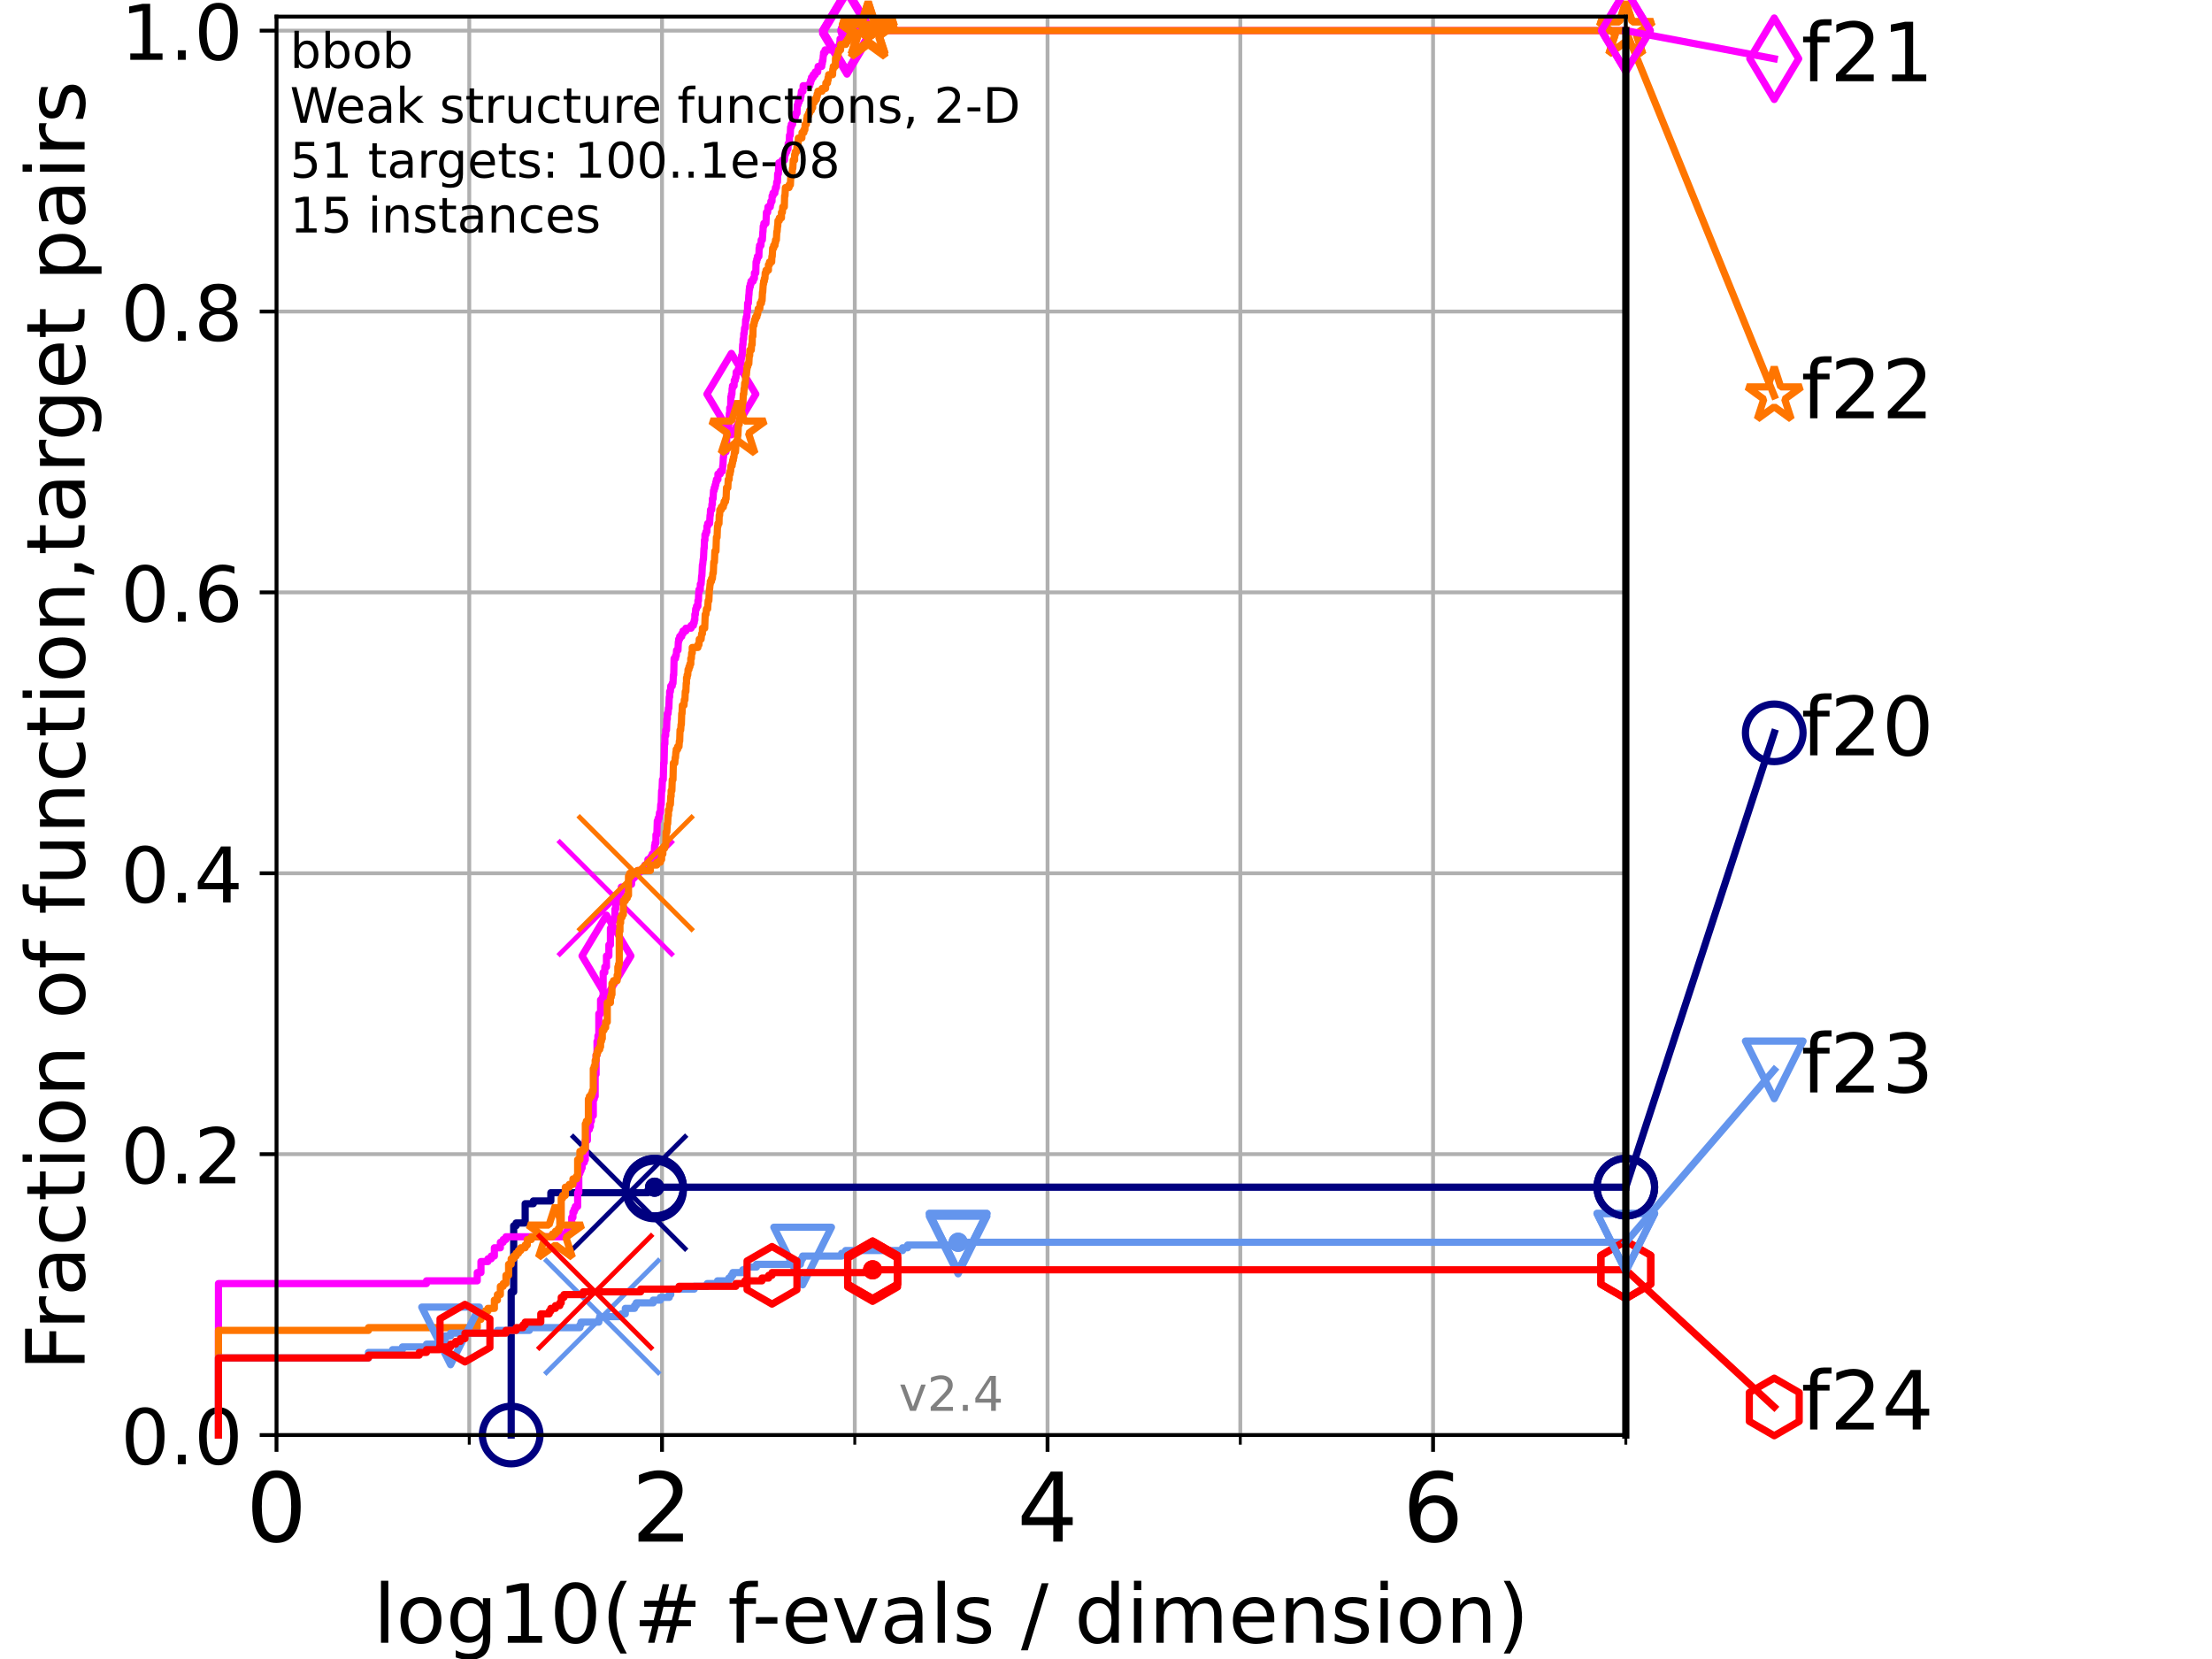 <?xml version="1.0" encoding="utf-8" standalone="no"?>
<!DOCTYPE svg PUBLIC "-//W3C//DTD SVG 1.1//EN"
  "http://www.w3.org/Graphics/SVG/1.1/DTD/svg11.dtd">
<!-- Created with matplotlib (https://matplotlib.org/) -->
<svg height="345.6pt" version="1.1" viewBox="0 0 460.8 345.6" width="460.8pt" xmlns="http://www.w3.org/2000/svg" xmlns:xlink="http://www.w3.org/1999/xlink">
 <defs>
  <style type="text/css">*{stroke-linecap:butt;stroke-linejoin:round;}</style>
 </defs>
 <g id="figure_1">
  <g id="patch_1">
   <path d="M 0 345.6 
L 460.8 345.6 
L 460.8 0 
L 0 0 
z
" style="fill:#ffffff;"/>
  </g>
  <g id="axes_1">
   <g id="patch_2">
    <path d="M 57.6 298.944 
L 338.688 298.944 
L 338.688 3.456 
L 57.6 3.456 
z
" style="fill:#ffffff;"/>
   </g>
   <g id="matplotlib.axis_1">
    <g id="xtick_1">
     <g id="line2d_1">
      <path clip-path="url(#pcff987bb62)" d="M 57.6 298.944 
L 57.6 3.456 
" style="fill:none;stroke:#b0b0b0;stroke-linecap:square;stroke-width:0.8;"/>
     </g>
     <g id="line2d_2">
      <defs>
       <path d="M 0 0 
L 0 3.5 
" id="m1e04dcef73" style="stroke:#000000;stroke-width:0.8;"/>
      </defs>
      <g>
       <use style="stroke:#000000;stroke-width:0.8;" x="57.6" xlink:href="#m1e04dcef73" y="298.944"/>
      </g>
     </g>
     <g id="text_1">
      <!-- 0 -->
      <g transform="translate(51.237 321.141)scale(0.2 -0.2)">
       <defs>
        <path d="M 31.781 66.406 
Q 24.172 66.406 20.328 58.906 
Q 16.5 51.422 16.5 36.375 
Q 16.5 21.391 20.328 13.891 
Q 24.172 6.391 31.781 6.391 
Q 39.453 6.391 43.281 13.891 
Q 47.125 21.391 47.125 36.375 
Q 47.125 51.422 43.281 58.906 
Q 39.453 66.406 31.781 66.406 
z
M 31.781 74.219 
Q 44.047 74.219 50.516 64.516 
Q 56.984 54.828 56.984 36.375 
Q 56.984 17.969 50.516 8.266 
Q 44.047 -1.422 31.781 -1.422 
Q 19.531 -1.422 13.062 8.266 
Q 6.594 17.969 6.594 36.375 
Q 6.594 54.828 13.062 64.516 
Q 19.531 74.219 31.781 74.219 
z
" id="DejaVuSans-48"/>
       </defs>
       <use xlink:href="#DejaVuSans-48"/>
      </g>
     </g>
    </g>
    <g id="xtick_2">
     <g id="line2d_3">
      <path clip-path="url(#pcff987bb62)" d="M 137.911 298.944 
L 137.911 3.456 
" style="fill:none;stroke:#b0b0b0;stroke-linecap:square;stroke-width:0.8;"/>
     </g>
     <g id="line2d_4">
      <g>
       <use style="stroke:#000000;stroke-width:0.8;" x="137.911" xlink:href="#m1e04dcef73" y="298.944"/>
      </g>
     </g>
     <g id="text_2">
      <!-- 2 -->
      <g transform="translate(131.548 321.141)scale(0.2 -0.2)">
       <defs>
        <path d="M 19.188 8.297 
L 53.609 8.297 
L 53.609 0 
L 7.328 0 
L 7.328 8.297 
Q 12.938 14.109 22.625 23.891 
Q 32.328 33.688 34.812 36.531 
Q 39.547 41.844 41.422 45.531 
Q 43.312 49.219 43.312 52.781 
Q 43.312 58.594 39.234 62.25 
Q 35.156 65.922 28.609 65.922 
Q 23.969 65.922 18.812 64.312 
Q 13.672 62.703 7.812 59.422 
L 7.812 69.391 
Q 13.766 71.781 18.938 73 
Q 24.125 74.219 28.422 74.219 
Q 39.75 74.219 46.484 68.547 
Q 53.219 62.891 53.219 53.422 
Q 53.219 48.922 51.531 44.891 
Q 49.859 40.875 45.406 35.406 
Q 44.188 33.984 37.641 27.219 
Q 31.109 20.453 19.188 8.297 
z
" id="DejaVuSans-50"/>
       </defs>
       <use xlink:href="#DejaVuSans-50"/>
      </g>
     </g>
    </g>
    <g id="xtick_3">
     <g id="line2d_5">
      <path clip-path="url(#pcff987bb62)" d="M 218.222 298.944 
L 218.222 3.456 
" style="fill:none;stroke:#b0b0b0;stroke-linecap:square;stroke-width:0.8;"/>
     </g>
     <g id="line2d_6">
      <g>
       <use style="stroke:#000000;stroke-width:0.8;" x="218.222" xlink:href="#m1e04dcef73" y="298.944"/>
      </g>
     </g>
     <g id="text_3">
      <!-- 4 -->
      <g transform="translate(211.859 321.141)scale(0.2 -0.2)">
       <defs>
        <path d="M 37.797 64.312 
L 12.891 25.391 
L 37.797 25.391 
z
M 35.203 72.906 
L 47.609 72.906 
L 47.609 25.391 
L 58.016 25.391 
L 58.016 17.188 
L 47.609 17.188 
L 47.609 0 
L 37.797 0 
L 37.797 17.188 
L 4.891 17.188 
L 4.891 26.703 
z
" id="DejaVuSans-52"/>
       </defs>
       <use xlink:href="#DejaVuSans-52"/>
      </g>
     </g>
    </g>
    <g id="xtick_4">
     <g id="line2d_7">
      <path clip-path="url(#pcff987bb62)" d="M 298.533 298.944 
L 298.533 3.456 
" style="fill:none;stroke:#b0b0b0;stroke-linecap:square;stroke-width:0.8;"/>
     </g>
     <g id="line2d_8">
      <g>
       <use style="stroke:#000000;stroke-width:0.8;" x="298.533" xlink:href="#m1e04dcef73" y="298.944"/>
      </g>
     </g>
     <g id="text_4">
      <!-- 6 -->
      <g transform="translate(292.17 321.141)scale(0.2 -0.2)">
       <defs>
        <path d="M 33.016 40.375 
Q 26.375 40.375 22.484 35.828 
Q 18.609 31.297 18.609 23.391 
Q 18.609 15.531 22.484 10.953 
Q 26.375 6.391 33.016 6.391 
Q 39.656 6.391 43.531 10.953 
Q 47.406 15.531 47.406 23.391 
Q 47.406 31.297 43.531 35.828 
Q 39.656 40.375 33.016 40.375 
z
M 52.594 71.297 
L 52.594 62.312 
Q 48.875 64.062 45.094 64.984 
Q 41.312 65.922 37.594 65.922 
Q 27.828 65.922 22.672 59.328 
Q 17.531 52.734 16.797 39.406 
Q 19.672 43.656 24.016 45.922 
Q 28.375 48.188 33.594 48.188 
Q 44.578 48.188 50.953 41.516 
Q 57.328 34.859 57.328 23.391 
Q 57.328 12.156 50.688 5.359 
Q 44.047 -1.422 33.016 -1.422 
Q 20.359 -1.422 13.672 8.266 
Q 6.984 17.969 6.984 36.375 
Q 6.984 53.656 15.188 63.938 
Q 23.391 74.219 37.203 74.219 
Q 40.922 74.219 44.703 73.484 
Q 48.484 72.75 52.594 71.297 
z
" id="DejaVuSans-54"/>
       </defs>
       <use xlink:href="#DejaVuSans-54"/>
      </g>
     </g>
    </g>
    <g id="xtick_5">
     <g id="line2d_9">
      <path clip-path="url(#pcff987bb62)" d="M 97.755 298.944 
L 97.755 3.456 
" style="fill:none;stroke:#b0b0b0;stroke-linecap:square;stroke-width:0.8;"/>
     </g>
     <g id="line2d_10">
      <defs>
       <path d="M 0 0 
L 0 2 
" id="m9517d94c74" style="stroke:#000000;stroke-width:0.6;"/>
      </defs>
      <g>
       <use style="stroke:#000000;stroke-width:0.6;" x="97.755" xlink:href="#m9517d94c74" y="298.944"/>
      </g>
     </g>
    </g>
    <g id="xtick_6">
     <g id="line2d_11">
      <path clip-path="url(#pcff987bb62)" d="M 178.066 298.944 
L 178.066 3.456 
" style="fill:none;stroke:#b0b0b0;stroke-linecap:square;stroke-width:0.8;"/>
     </g>
     <g id="line2d_12">
      <g>
       <use style="stroke:#000000;stroke-width:0.6;" x="178.066" xlink:href="#m9517d94c74" y="298.944"/>
      </g>
     </g>
    </g>
    <g id="xtick_7">
     <g id="line2d_13">
      <path clip-path="url(#pcff987bb62)" d="M 258.377 298.944 
L 258.377 3.456 
" style="fill:none;stroke:#b0b0b0;stroke-linecap:square;stroke-width:0.8;"/>
     </g>
     <g id="line2d_14">
      <g>
       <use style="stroke:#000000;stroke-width:0.6;" x="258.377" xlink:href="#m9517d94c74" y="298.944"/>
      </g>
     </g>
    </g>
    <g id="xtick_8">
     <g id="line2d_15">
      <path clip-path="url(#pcff987bb62)" d="M 338.688 298.944 
L 338.688 3.456 
" style="fill:none;stroke:#b0b0b0;stroke-linecap:square;stroke-width:0.8;"/>
     </g>
     <g id="line2d_16">
      <g>
       <use style="stroke:#000000;stroke-width:0.6;" x="338.688" xlink:href="#m9517d94c74" y="298.944"/>
      </g>
     </g>
    </g>
    <g id="text_5">
     <!-- log10(# f-evals / dimension) -->
     <g transform="translate(77.764 342.218)scale(0.17 -0.17)">
      <defs>
       <path d="M 9.422 75.984 
L 18.406 75.984 
L 18.406 0 
L 9.422 0 
z
" id="DejaVuSans-108"/>
       <path d="M 30.609 48.391 
Q 23.391 48.391 19.188 42.75 
Q 14.984 37.109 14.984 27.297 
Q 14.984 17.484 19.156 11.844 
Q 23.344 6.203 30.609 6.203 
Q 37.797 6.203 41.984 11.859 
Q 46.188 17.531 46.188 27.297 
Q 46.188 37.016 41.984 42.703 
Q 37.797 48.391 30.609 48.391 
z
M 30.609 56 
Q 42.328 56 49.016 48.375 
Q 55.719 40.766 55.719 27.297 
Q 55.719 13.875 49.016 6.219 
Q 42.328 -1.422 30.609 -1.422 
Q 18.844 -1.422 12.172 6.219 
Q 5.516 13.875 5.516 27.297 
Q 5.516 40.766 12.172 48.375 
Q 18.844 56 30.609 56 
z
" id="DejaVuSans-111"/>
       <path d="M 45.406 27.984 
Q 45.406 37.75 41.375 43.109 
Q 37.359 48.484 30.078 48.484 
Q 22.859 48.484 18.828 43.109 
Q 14.797 37.75 14.797 27.984 
Q 14.797 18.266 18.828 12.891 
Q 22.859 7.516 30.078 7.516 
Q 37.359 7.516 41.375 12.891 
Q 45.406 18.266 45.406 27.984 
z
M 54.391 6.781 
Q 54.391 -7.172 48.188 -13.984 
Q 42 -20.797 29.203 -20.797 
Q 24.469 -20.797 20.266 -20.094 
Q 16.062 -19.391 12.109 -17.922 
L 12.109 -9.188 
Q 16.062 -11.328 19.922 -12.344 
Q 23.781 -13.375 27.781 -13.375 
Q 36.625 -13.375 41.016 -8.766 
Q 45.406 -4.156 45.406 5.172 
L 45.406 9.625 
Q 42.625 4.781 38.281 2.391 
Q 33.938 0 27.875 0 
Q 17.828 0 11.672 7.656 
Q 5.516 15.328 5.516 27.984 
Q 5.516 40.672 11.672 48.328 
Q 17.828 56 27.875 56 
Q 33.938 56 38.281 53.609 
Q 42.625 51.219 45.406 46.391 
L 45.406 54.688 
L 54.391 54.688 
z
" id="DejaVuSans-103"/>
       <path d="M 12.406 8.297 
L 28.516 8.297 
L 28.516 63.922 
L 10.984 60.406 
L 10.984 69.391 
L 28.422 72.906 
L 38.281 72.906 
L 38.281 8.297 
L 54.391 8.297 
L 54.391 0 
L 12.406 0 
z
" id="DejaVuSans-49"/>
       <path d="M 31 75.875 
Q 24.469 64.656 21.281 53.656 
Q 18.109 42.672 18.109 31.391 
Q 18.109 20.125 21.312 9.062 
Q 24.516 -2 31 -13.188 
L 23.188 -13.188 
Q 15.875 -1.703 12.234 9.375 
Q 8.594 20.453 8.594 31.391 
Q 8.594 42.281 12.203 53.312 
Q 15.828 64.359 23.188 75.875 
z
" id="DejaVuSans-40"/>
       <path d="M 51.125 44 
L 36.922 44 
L 32.812 27.688 
L 47.125 27.688 
z
M 43.797 71.781 
L 38.719 51.516 
L 52.984 51.516 
L 58.109 71.781 
L 65.922 71.781 
L 60.891 51.516 
L 76.125 51.516 
L 76.125 44 
L 58.984 44 
L 54.984 27.688 
L 70.516 27.688 
L 70.516 20.219 
L 53.078 20.219 
L 48 0 
L 40.188 0 
L 45.219 20.219 
L 30.906 20.219 
L 25.875 0 
L 18.016 0 
L 23.094 20.219 
L 7.719 20.219 
L 7.719 27.688 
L 24.906 27.688 
L 29 44 
L 13.281 44 
L 13.281 51.516 
L 30.906 51.516 
L 35.891 71.781 
z
" id="DejaVuSans-35"/>
       <path id="DejaVuSans-32"/>
       <path d="M 37.109 75.984 
L 37.109 68.5 
L 28.516 68.5 
Q 23.688 68.5 21.797 66.547 
Q 19.922 64.594 19.922 59.516 
L 19.922 54.688 
L 34.719 54.688 
L 34.719 47.703 
L 19.922 47.703 
L 19.922 0 
L 10.891 0 
L 10.891 47.703 
L 2.297 47.703 
L 2.297 54.688 
L 10.891 54.688 
L 10.891 58.5 
Q 10.891 67.625 15.141 71.797 
Q 19.391 75.984 28.609 75.984 
z
" id="DejaVuSans-102"/>
       <path d="M 4.891 31.391 
L 31.203 31.391 
L 31.203 23.391 
L 4.891 23.391 
z
" id="DejaVuSans-45"/>
       <path d="M 56.203 29.594 
L 56.203 25.203 
L 14.891 25.203 
Q 15.484 15.922 20.484 11.062 
Q 25.484 6.203 34.422 6.203 
Q 39.594 6.203 44.453 7.469 
Q 49.312 8.734 54.109 11.281 
L 54.109 2.781 
Q 49.266 0.734 44.188 -0.344 
Q 39.109 -1.422 33.891 -1.422 
Q 20.797 -1.422 13.156 6.188 
Q 5.516 13.812 5.516 26.812 
Q 5.516 40.234 12.766 48.109 
Q 20.016 56 32.328 56 
Q 43.359 56 49.781 48.891 
Q 56.203 41.797 56.203 29.594 
z
M 47.219 32.234 
Q 47.125 39.594 43.094 43.984 
Q 39.062 48.391 32.422 48.391 
Q 24.906 48.391 20.391 44.141 
Q 15.875 39.891 15.188 32.172 
z
" id="DejaVuSans-101"/>
       <path d="M 2.984 54.688 
L 12.5 54.688 
L 29.594 8.797 
L 46.688 54.688 
L 56.203 54.688 
L 35.688 0 
L 23.484 0 
z
" id="DejaVuSans-118"/>
       <path d="M 34.281 27.484 
Q 23.391 27.484 19.188 25 
Q 14.984 22.516 14.984 16.5 
Q 14.984 11.719 18.141 8.906 
Q 21.297 6.109 26.703 6.109 
Q 34.188 6.109 38.703 11.406 
Q 43.219 16.703 43.219 25.484 
L 43.219 27.484 
z
M 52.203 31.203 
L 52.203 0 
L 43.219 0 
L 43.219 8.297 
Q 40.141 3.328 35.547 0.953 
Q 30.953 -1.422 24.312 -1.422 
Q 15.922 -1.422 10.953 3.297 
Q 6 8.016 6 15.922 
Q 6 25.141 12.172 29.828 
Q 18.359 34.516 30.609 34.516 
L 43.219 34.516 
L 43.219 35.406 
Q 43.219 41.609 39.141 45 
Q 35.062 48.391 27.688 48.391 
Q 23 48.391 18.547 47.266 
Q 14.109 46.141 10.016 43.891 
L 10.016 52.203 
Q 14.938 54.109 19.578 55.047 
Q 24.219 56 28.609 56 
Q 40.484 56 46.344 49.844 
Q 52.203 43.703 52.203 31.203 
z
" id="DejaVuSans-97"/>
       <path d="M 44.281 53.078 
L 44.281 44.578 
Q 40.484 46.531 36.375 47.5 
Q 32.281 48.484 27.875 48.484 
Q 21.188 48.484 17.844 46.438 
Q 14.5 44.391 14.5 40.281 
Q 14.5 37.156 16.891 35.375 
Q 19.281 33.594 26.516 31.984 
L 29.594 31.297 
Q 39.156 29.25 43.188 25.516 
Q 47.219 21.781 47.219 15.094 
Q 47.219 7.469 41.188 3.016 
Q 35.156 -1.422 24.609 -1.422 
Q 20.219 -1.422 15.453 -0.562 
Q 10.688 0.297 5.422 2 
L 5.422 11.281 
Q 10.406 8.688 15.234 7.391 
Q 20.062 6.109 24.812 6.109 
Q 31.156 6.109 34.562 8.281 
Q 37.984 10.453 37.984 14.406 
Q 37.984 18.062 35.516 20.016 
Q 33.062 21.969 24.703 23.781 
L 21.578 24.516 
Q 13.234 26.266 9.516 29.906 
Q 5.812 33.547 5.812 39.891 
Q 5.812 47.609 11.281 51.797 
Q 16.75 56 26.812 56 
Q 31.781 56 36.172 55.266 
Q 40.578 54.547 44.281 53.078 
z
" id="DejaVuSans-115"/>
       <path d="M 25.391 72.906 
L 33.688 72.906 
L 8.297 -9.281 
L 0 -9.281 
z
" id="DejaVuSans-47"/>
       <path d="M 45.406 46.391 
L 45.406 75.984 
L 54.391 75.984 
L 54.391 0 
L 45.406 0 
L 45.406 8.203 
Q 42.578 3.328 38.25 0.953 
Q 33.938 -1.422 27.875 -1.422 
Q 17.969 -1.422 11.734 6.484 
Q 5.516 14.406 5.516 27.297 
Q 5.516 40.188 11.734 48.094 
Q 17.969 56 27.875 56 
Q 33.938 56 38.25 53.625 
Q 42.578 51.266 45.406 46.391 
z
M 14.797 27.297 
Q 14.797 17.391 18.875 11.75 
Q 22.953 6.109 30.078 6.109 
Q 37.203 6.109 41.297 11.75 
Q 45.406 17.391 45.406 27.297 
Q 45.406 37.203 41.297 42.844 
Q 37.203 48.484 30.078 48.484 
Q 22.953 48.484 18.875 42.844 
Q 14.797 37.203 14.797 27.297 
z
" id="DejaVuSans-100"/>
       <path d="M 9.422 54.688 
L 18.406 54.688 
L 18.406 0 
L 9.422 0 
z
M 9.422 75.984 
L 18.406 75.984 
L 18.406 64.594 
L 9.422 64.594 
z
" id="DejaVuSans-105"/>
       <path d="M 52 44.188 
Q 55.375 50.25 60.062 53.125 
Q 64.75 56 71.094 56 
Q 79.641 56 84.281 50.016 
Q 88.922 44.047 88.922 33.016 
L 88.922 0 
L 79.891 0 
L 79.891 32.719 
Q 79.891 40.578 77.094 44.375 
Q 74.312 48.188 68.609 48.188 
Q 61.625 48.188 57.562 43.547 
Q 53.516 38.922 53.516 30.906 
L 53.516 0 
L 44.484 0 
L 44.484 32.719 
Q 44.484 40.625 41.703 44.406 
Q 38.922 48.188 33.109 48.188 
Q 26.219 48.188 22.156 43.531 
Q 18.109 38.875 18.109 30.906 
L 18.109 0 
L 9.078 0 
L 9.078 54.688 
L 18.109 54.688 
L 18.109 46.188 
Q 21.188 51.219 25.484 53.609 
Q 29.781 56 35.688 56 
Q 41.656 56 45.828 52.969 
Q 50 49.953 52 44.188 
z
" id="DejaVuSans-109"/>
       <path d="M 54.891 33.016 
L 54.891 0 
L 45.906 0 
L 45.906 32.719 
Q 45.906 40.484 42.875 44.328 
Q 39.844 48.188 33.797 48.188 
Q 26.516 48.188 22.312 43.547 
Q 18.109 38.922 18.109 30.906 
L 18.109 0 
L 9.078 0 
L 9.078 54.688 
L 18.109 54.688 
L 18.109 46.188 
Q 21.344 51.125 25.703 53.562 
Q 30.078 56 35.797 56 
Q 45.219 56 50.047 50.172 
Q 54.891 44.344 54.891 33.016 
z
" id="DejaVuSans-110"/>
       <path d="M 8.016 75.875 
L 15.828 75.875 
Q 23.141 64.359 26.781 53.312 
Q 30.422 42.281 30.422 31.391 
Q 30.422 20.453 26.781 9.375 
Q 23.141 -1.703 15.828 -13.188 
L 8.016 -13.188 
Q 14.5 -2 17.703 9.062 
Q 20.906 20.125 20.906 31.391 
Q 20.906 42.672 17.703 53.656 
Q 14.5 64.656 8.016 75.875 
z
" id="DejaVuSans-41"/>
      </defs>
      <use xlink:href="#DejaVuSans-108"/>
      <use x="27.783" xlink:href="#DejaVuSans-111"/>
      <use x="88.965" xlink:href="#DejaVuSans-103"/>
      <use x="152.441" xlink:href="#DejaVuSans-49"/>
      <use x="216.064" xlink:href="#DejaVuSans-48"/>
      <use x="279.688" xlink:href="#DejaVuSans-40"/>
      <use x="318.701" xlink:href="#DejaVuSans-35"/>
      <use x="402.49" xlink:href="#DejaVuSans-32"/>
      <use x="434.277" xlink:href="#DejaVuSans-102"/>
      <use x="463.982" xlink:href="#DejaVuSans-45"/>
      <use x="500.066" xlink:href="#DejaVuSans-101"/>
      <use x="561.59" xlink:href="#DejaVuSans-118"/>
      <use x="620.77" xlink:href="#DejaVuSans-97"/>
      <use x="682.049" xlink:href="#DejaVuSans-108"/>
      <use x="709.832" xlink:href="#DejaVuSans-115"/>
      <use x="761.932" xlink:href="#DejaVuSans-32"/>
      <use x="793.719" xlink:href="#DejaVuSans-47"/>
      <use x="827.41" xlink:href="#DejaVuSans-32"/>
      <use x="859.197" xlink:href="#DejaVuSans-100"/>
      <use x="922.674" xlink:href="#DejaVuSans-105"/>
      <use x="950.457" xlink:href="#DejaVuSans-109"/>
      <use x="1047.869" xlink:href="#DejaVuSans-101"/>
      <use x="1109.393" xlink:href="#DejaVuSans-110"/>
      <use x="1172.771" xlink:href="#DejaVuSans-115"/>
      <use x="1224.871" xlink:href="#DejaVuSans-105"/>
      <use x="1252.654" xlink:href="#DejaVuSans-111"/>
      <use x="1313.836" xlink:href="#DejaVuSans-110"/>
      <use x="1377.215" xlink:href="#DejaVuSans-41"/>
     </g>
    </g>
   </g>
   <g id="matplotlib.axis_2">
    <g id="ytick_1">
     <g id="line2d_17">
      <path clip-path="url(#pcff987bb62)" d="M 57.6 298.944 
L 338.688 298.944 
" style="fill:none;stroke:#b0b0b0;stroke-linecap:square;stroke-width:0.8;"/>
     </g>
     <g id="line2d_18">
      <defs>
       <path d="M 0 0 
L -3.5 0 
" id="m4a070010ca" style="stroke:#000000;stroke-width:0.8;"/>
      </defs>
      <g>
       <use style="stroke:#000000;stroke-width:0.8;" x="57.6" xlink:href="#m4a070010ca" y="298.944"/>
      </g>
     </g>
     <g id="text_6">
      <!-- 0.0 -->
      <g transform="translate(25.155 305.023)scale(0.16 -0.16)">
       <defs>
        <path d="M 10.688 12.406 
L 21 12.406 
L 21 0 
L 10.688 0 
z
" id="DejaVuSans-46"/>
       </defs>
       <use xlink:href="#DejaVuSans-48"/>
       <use x="63.623" xlink:href="#DejaVuSans-46"/>
       <use x="95.41" xlink:href="#DejaVuSans-48"/>
      </g>
     </g>
    </g>
    <g id="ytick_2">
     <g id="line2d_19">
      <path clip-path="url(#pcff987bb62)" d="M 57.6 240.432 
L 338.688 240.432 
" style="fill:none;stroke:#b0b0b0;stroke-linecap:square;stroke-width:0.8;"/>
     </g>
     <g id="line2d_20">
      <g>
       <use style="stroke:#000000;stroke-width:0.8;" x="57.6" xlink:href="#m4a070010ca" y="240.432"/>
      </g>
     </g>
     <g id="text_7">
      <!-- 0.2 -->
      <g transform="translate(25.155 246.51)scale(0.16 -0.16)">
       <use xlink:href="#DejaVuSans-48"/>
       <use x="63.623" xlink:href="#DejaVuSans-46"/>
       <use x="95.41" xlink:href="#DejaVuSans-50"/>
      </g>
     </g>
    </g>
    <g id="ytick_3">
     <g id="line2d_21">
      <path clip-path="url(#pcff987bb62)" d="M 57.6 181.919 
L 338.688 181.919 
" style="fill:none;stroke:#b0b0b0;stroke-linecap:square;stroke-width:0.8;"/>
     </g>
     <g id="line2d_22">
      <g>
       <use style="stroke:#000000;stroke-width:0.8;" x="57.6" xlink:href="#m4a070010ca" y="181.919"/>
      </g>
     </g>
     <g id="text_8">
      <!-- 0.4 -->
      <g transform="translate(25.155 187.998)scale(0.16 -0.16)">
       <use xlink:href="#DejaVuSans-48"/>
       <use x="63.623" xlink:href="#DejaVuSans-46"/>
       <use x="95.41" xlink:href="#DejaVuSans-52"/>
      </g>
     </g>
    </g>
    <g id="ytick_4">
     <g id="line2d_23">
      <path clip-path="url(#pcff987bb62)" d="M 57.6 123.407 
L 338.688 123.407 
" style="fill:none;stroke:#b0b0b0;stroke-linecap:square;stroke-width:0.8;"/>
     </g>
     <g id="line2d_24">
      <g>
       <use style="stroke:#000000;stroke-width:0.8;" x="57.6" xlink:href="#m4a070010ca" y="123.407"/>
      </g>
     </g>
     <g id="text_9">
      <!-- 0.6 -->
      <g transform="translate(25.155 129.485)scale(0.16 -0.16)">
       <use xlink:href="#DejaVuSans-48"/>
       <use x="63.623" xlink:href="#DejaVuSans-46"/>
       <use x="95.41" xlink:href="#DejaVuSans-54"/>
      </g>
     </g>
    </g>
    <g id="ytick_5">
     <g id="line2d_25">
      <path clip-path="url(#pcff987bb62)" d="M 57.6 64.894 
L 338.688 64.894 
" style="fill:none;stroke:#b0b0b0;stroke-linecap:square;stroke-width:0.8;"/>
     </g>
     <g id="line2d_26">
      <g>
       <use style="stroke:#000000;stroke-width:0.8;" x="57.6" xlink:href="#m4a070010ca" y="64.894"/>
      </g>
     </g>
     <g id="text_10">
      <!-- 0.8 -->
      <g transform="translate(25.155 70.973)scale(0.16 -0.16)">
       <defs>
        <path d="M 31.781 34.625 
Q 24.75 34.625 20.719 30.859 
Q 16.703 27.094 16.703 20.516 
Q 16.703 13.922 20.719 10.156 
Q 24.75 6.391 31.781 6.391 
Q 38.812 6.391 42.859 10.172 
Q 46.922 13.969 46.922 20.516 
Q 46.922 27.094 42.891 30.859 
Q 38.875 34.625 31.781 34.625 
z
M 21.922 38.812 
Q 15.578 40.375 12.031 44.719 
Q 8.5 49.078 8.5 55.328 
Q 8.5 64.062 14.719 69.141 
Q 20.953 74.219 31.781 74.219 
Q 42.672 74.219 48.875 69.141 
Q 55.078 64.062 55.078 55.328 
Q 55.078 49.078 51.531 44.719 
Q 48 40.375 41.703 38.812 
Q 48.828 37.156 52.797 32.312 
Q 56.781 27.484 56.781 20.516 
Q 56.781 9.906 50.312 4.234 
Q 43.844 -1.422 31.781 -1.422 
Q 19.734 -1.422 13.25 4.234 
Q 6.781 9.906 6.781 20.516 
Q 6.781 27.484 10.781 32.312 
Q 14.797 37.156 21.922 38.812 
z
M 18.312 54.391 
Q 18.312 48.734 21.844 45.562 
Q 25.391 42.391 31.781 42.391 
Q 38.141 42.391 41.719 45.562 
Q 45.312 48.734 45.312 54.391 
Q 45.312 60.062 41.719 63.234 
Q 38.141 66.406 31.781 66.406 
Q 25.391 66.406 21.844 63.234 
Q 18.312 60.062 18.312 54.391 
z
" id="DejaVuSans-56"/>
       </defs>
       <use xlink:href="#DejaVuSans-48"/>
       <use x="63.623" xlink:href="#DejaVuSans-46"/>
       <use x="95.41" xlink:href="#DejaVuSans-56"/>
      </g>
     </g>
    </g>
    <g id="ytick_6">
     <g id="line2d_27">
      <path clip-path="url(#pcff987bb62)" d="M 57.6 6.382 
L 338.688 6.382 
" style="fill:none;stroke:#b0b0b0;stroke-linecap:square;stroke-width:0.8;"/>
     </g>
     <g id="line2d_28">
      <g>
       <use style="stroke:#000000;stroke-width:0.8;" x="57.6" xlink:href="#m4a070010ca" y="6.382"/>
      </g>
     </g>
     <g id="text_11">
      <!-- 1.0 -->
      <g transform="translate(25.155 12.46)scale(0.16 -0.16)">
       <use xlink:href="#DejaVuSans-49"/>
       <use x="63.623" xlink:href="#DejaVuSans-46"/>
       <use x="95.41" xlink:href="#DejaVuSans-48"/>
      </g>
     </g>
    </g>
    <g id="text_12">
     <!-- Fraction of function,target pairs -->
     <g transform="translate(17.62 285.585)rotate(-90)scale(0.17 -0.17)">
      <defs>
       <path d="M 9.812 72.906 
L 51.703 72.906 
L 51.703 64.594 
L 19.672 64.594 
L 19.672 43.109 
L 48.578 43.109 
L 48.578 34.812 
L 19.672 34.812 
L 19.672 0 
L 9.812 0 
z
" id="DejaVuSans-70"/>
       <path d="M 41.109 46.297 
Q 39.594 47.172 37.812 47.578 
Q 36.031 48 33.891 48 
Q 26.266 48 22.188 43.047 
Q 18.109 38.094 18.109 28.812 
L 18.109 0 
L 9.078 0 
L 9.078 54.688 
L 18.109 54.688 
L 18.109 46.188 
Q 20.953 51.172 25.484 53.578 
Q 30.031 56 36.531 56 
Q 37.453 56 38.578 55.875 
Q 39.703 55.766 41.062 55.516 
z
" id="DejaVuSans-114"/>
       <path d="M 48.781 52.594 
L 48.781 44.188 
Q 44.969 46.297 41.141 47.344 
Q 37.312 48.391 33.406 48.391 
Q 24.656 48.391 19.812 42.844 
Q 14.984 37.312 14.984 27.297 
Q 14.984 17.281 19.812 11.734 
Q 24.656 6.203 33.406 6.203 
Q 37.312 6.203 41.141 7.25 
Q 44.969 8.297 48.781 10.406 
L 48.781 2.094 
Q 45.016 0.344 40.984 -0.531 
Q 36.969 -1.422 32.422 -1.422 
Q 20.062 -1.422 12.781 6.344 
Q 5.516 14.109 5.516 27.297 
Q 5.516 40.672 12.859 48.328 
Q 20.219 56 33.016 56 
Q 37.156 56 41.109 55.141 
Q 45.062 54.297 48.781 52.594 
z
" id="DejaVuSans-99"/>
       <path d="M 18.312 70.219 
L 18.312 54.688 
L 36.812 54.688 
L 36.812 47.703 
L 18.312 47.703 
L 18.312 18.016 
Q 18.312 11.328 20.141 9.422 
Q 21.969 7.516 27.594 7.516 
L 36.812 7.516 
L 36.812 0 
L 27.594 0 
Q 17.188 0 13.234 3.875 
Q 9.281 7.766 9.281 18.016 
L 9.281 47.703 
L 2.688 47.703 
L 2.688 54.688 
L 9.281 54.688 
L 9.281 70.219 
z
" id="DejaVuSans-116"/>
       <path d="M 8.5 21.578 
L 8.5 54.688 
L 17.484 54.688 
L 17.484 21.922 
Q 17.484 14.156 20.5 10.266 
Q 23.531 6.391 29.594 6.391 
Q 36.859 6.391 41.078 11.031 
Q 45.312 15.672 45.312 23.688 
L 45.312 54.688 
L 54.297 54.688 
L 54.297 0 
L 45.312 0 
L 45.312 8.406 
Q 42.047 3.422 37.719 1 
Q 33.406 -1.422 27.688 -1.422 
Q 18.266 -1.422 13.375 4.438 
Q 8.5 10.297 8.5 21.578 
z
M 31.109 56 
z
" id="DejaVuSans-117"/>
       <path d="M 11.719 12.406 
L 22.016 12.406 
L 22.016 4 
L 14.016 -11.625 
L 7.719 -11.625 
L 11.719 4 
z
" id="DejaVuSans-44"/>
       <path d="M 18.109 8.203 
L 18.109 -20.797 
L 9.078 -20.797 
L 9.078 54.688 
L 18.109 54.688 
L 18.109 46.391 
Q 20.953 51.266 25.266 53.625 
Q 29.594 56 35.594 56 
Q 45.562 56 51.781 48.094 
Q 58.016 40.188 58.016 27.297 
Q 58.016 14.406 51.781 6.484 
Q 45.562 -1.422 35.594 -1.422 
Q 29.594 -1.422 25.266 0.953 
Q 20.953 3.328 18.109 8.203 
z
M 48.688 27.297 
Q 48.688 37.203 44.609 42.844 
Q 40.531 48.484 33.406 48.484 
Q 26.266 48.484 22.188 42.844 
Q 18.109 37.203 18.109 27.297 
Q 18.109 17.391 22.188 11.75 
Q 26.266 6.109 33.406 6.109 
Q 40.531 6.109 44.609 11.75 
Q 48.688 17.391 48.688 27.297 
z
" id="DejaVuSans-112"/>
      </defs>
      <use xlink:href="#DejaVuSans-70"/>
      <use x="50.27" xlink:href="#DejaVuSans-114"/>
      <use x="91.383" xlink:href="#DejaVuSans-97"/>
      <use x="152.662" xlink:href="#DejaVuSans-99"/>
      <use x="207.643" xlink:href="#DejaVuSans-116"/>
      <use x="246.852" xlink:href="#DejaVuSans-105"/>
      <use x="274.635" xlink:href="#DejaVuSans-111"/>
      <use x="335.816" xlink:href="#DejaVuSans-110"/>
      <use x="399.195" xlink:href="#DejaVuSans-32"/>
      <use x="430.982" xlink:href="#DejaVuSans-111"/>
      <use x="492.164" xlink:href="#DejaVuSans-102"/>
      <use x="527.369" xlink:href="#DejaVuSans-32"/>
      <use x="559.156" xlink:href="#DejaVuSans-102"/>
      <use x="594.361" xlink:href="#DejaVuSans-117"/>
      <use x="657.74" xlink:href="#DejaVuSans-110"/>
      <use x="721.119" xlink:href="#DejaVuSans-99"/>
      <use x="776.1" xlink:href="#DejaVuSans-116"/>
      <use x="815.309" xlink:href="#DejaVuSans-105"/>
      <use x="843.092" xlink:href="#DejaVuSans-111"/>
      <use x="904.273" xlink:href="#DejaVuSans-110"/>
      <use x="967.652" xlink:href="#DejaVuSans-44"/>
      <use x="999.439" xlink:href="#DejaVuSans-116"/>
      <use x="1038.648" xlink:href="#DejaVuSans-97"/>
      <use x="1099.928" xlink:href="#DejaVuSans-114"/>
      <use x="1139.291" xlink:href="#DejaVuSans-103"/>
      <use x="1202.768" xlink:href="#DejaVuSans-101"/>
      <use x="1264.291" xlink:href="#DejaVuSans-116"/>
      <use x="1303.5" xlink:href="#DejaVuSans-32"/>
      <use x="1335.287" xlink:href="#DejaVuSans-112"/>
      <use x="1398.764" xlink:href="#DejaVuSans-97"/>
      <use x="1460.043" xlink:href="#DejaVuSans-105"/>
      <use x="1487.826" xlink:href="#DejaVuSans-114"/>
      <use x="1528.939" xlink:href="#DejaVuSans-115"/>
     </g>
    </g>
   </g>
   <g id="line2d_29">
    <defs>
     <path d="M 0 1.5 
C 0.398 1.5 0.779 1.342 1.061 1.061 
C 1.342 0.779 1.5 0.398 1.5 0 
C 1.5 -0.398 1.342 -0.779 1.061 -1.061 
C 0.779 -1.342 0.398 -1.5 0 -1.5 
C -0.398 -1.5 -0.779 -1.342 -1.061 -1.061 
C -1.342 -0.779 -1.5 -0.398 -1.5 0 
C -1.5 0.398 -1.342 0.779 -1.061 1.061 
C -0.779 1.342 -0.398 1.5 0 1.5 
z
" id="m1e67d38cf3" style="stroke:#000080;"/>
    </defs>
    <g>
     <use style="fill:#000080;stroke:#000080;" x="136.362" xlink:href="#m1e67d38cf3" y="247.315"/>
     <use style="fill:#000080;stroke:#000080;" x="136.362" xlink:href="#m1e67d38cf3" y="247.315"/>
    </g>
   </g>
   <g id="line2d_30">
    <path d="M 106.489 298.944 
L 106.489 269.114 
L 107.009 269.114 
L 107.009 255.346 
L 107.515 255.346 
L 107.515 254.773 
L 109.402 254.773 
L 109.402 250.757 
L 111.105 250.757 
L 111.105 250.184 
L 114.751 250.184 
L 114.751 248.463 
L 134.974 248.463 
L 134.974 247.889 
L 136.362 247.889 
L 136.362 247.315 
L 338.688 247.315 
" style="fill:none;stroke:#000080;stroke-linecap:square;stroke-width:1.5;"/>
   </g>
   <g id="line2d_31">
    <defs>
     <path d="M 0 6 
C 1.591 6 3.117 5.368 4.243 4.243 
C 5.368 3.117 6 1.591 6 0 
C 6 -1.591 5.368 -3.117 4.243 -4.243 
C 3.117 -5.368 1.591 -6 0 -6 
C -1.591 -6 -3.117 -5.368 -4.243 -4.243 
C -5.368 -3.117 -6 -1.591 -6 0 
C -6 1.591 -5.368 3.117 -4.243 4.243 
C -3.117 5.368 -1.591 6 0 6 
z
" id="m18ad498630" style="stroke:#000080;stroke-width:1.5;"/>
    </defs>
    <g>
     <use style="fill-opacity:0;stroke:#000080;stroke-width:1.5;" x="106.489" xlink:href="#m18ad498630" y="298.944"/>
     <use style="fill-opacity:0;stroke:#000080;stroke-width:1.5;" x="136.362" xlink:href="#m18ad498630" y="247.889"/>
     <use style="fill-opacity:0;stroke:#000080;stroke-width:1.5;" x="136.362" xlink:href="#m18ad498630" y="247.315"/>
     <use style="fill-opacity:0;stroke:#000080;stroke-width:1.5;" x="136.362" xlink:href="#m18ad498630" y="247.315"/>
     <use style="fill-opacity:0;stroke:#000080;stroke-width:1.5;" x="338.688" xlink:href="#m18ad498630" y="247.315"/>
    </g>
   </g>
   <g id="line2d_32">
    <path style="fill:none;stroke:#000080;stroke-linecap:square;stroke-width:1.5;"/>
    <g/>
   </g>
   <g id="line2d_33">
    <path clip-path="url(#pcff987bb62)" d="M 131.056 248.463 
" style="fill:none;stroke:#000080;stroke-linecap:square;stroke-width:1.5;"/>
    <defs>
     <path d="M -12 12 
L 12 -12 
M -12 -12 
L 12 12 
" id="m339f3e0427" style="stroke:#000080;"/>
    </defs>
    <g clip-path="url(#pcff987bb62)">
     <use style="fill:#000080;stroke:#000080;" x="131.056" xlink:href="#m339f3e0427" y="248.463"/>
    </g>
   </g>
   <g id="line2d_34">
    <defs>
     <path d="M 0 1.5 
C 0.398 1.5 0.779 1.342 1.061 1.061 
C 1.342 0.779 1.5 0.398 1.5 0 
C 1.5 -0.398 1.342 -0.779 1.061 -1.061 
C 0.779 -1.342 0.398 -1.5 0 -1.5 
C -0.398 -1.5 -0.779 -1.342 -1.061 -1.061 
C -1.342 -0.779 -1.5 -0.398 -1.5 0 
C -1.5 0.398 -1.342 0.779 -1.061 1.061 
C -0.779 1.342 -0.398 1.5 0 1.5 
z
" id="m85ea3790e3" style="stroke:#ff00ff;"/>
    </defs>
    <g>
     <use style="fill:#ff00ff;stroke:#ff00ff;" x="176.45" xlink:href="#m85ea3790e3" y="6.382"/>
     <use style="fill:#ff00ff;stroke:#ff00ff;" x="176.45" xlink:href="#m85ea3790e3" y="6.382"/>
    </g>
   </g>
   <g id="line2d_35">
    <path d="M 45.512 298.944 
L 45.512 267.393 
L 88.847 267.393 
L 88.847 266.82 
L 99.418 266.82 
L 99.418 265.099 
L 100.193 265.099 
L 100.193 262.804 
L 101.647 262.804 
L 101.647 262.23 
L 102.331 262.23 
L 102.331 261.657 
L 102.989 261.657 
L 102.989 259.936 
L 104.235 259.936 
L 104.235 258.788 
L 104.826 258.788 
L 104.826 258.215 
L 105.398 258.215 
L 105.398 257.641 
L 117.203 257.641 
L 117.203 257.067 
L 118.04 257.067 
L 118.04 256.494 
L 118.31 256.494 
L 118.31 255.92 
L 118.839 255.92 
L 118.839 255.346 
L 119.097 255.346 
L 119.097 253.626 
L 119.352 253.626 
L 119.352 252.478 
L 119.603 252.478 
L 119.603 251.905 
L 119.85 251.905 
L 119.85 251.331 
L 120.335 251.331 
L 120.335 248.463 
L 120.572 248.463 
L 120.572 244.447 
L 120.806 244.447 
L 120.806 243.873 
L 121.037 243.873 
L 121.037 243.3 
L 121.265 243.3 
L 121.265 242.152 
L 121.712 242.152 
L 121.712 241.579 
L 121.931 241.579 
L 121.931 237.563 
L 122.362 237.563 
L 122.362 235.269 
L 122.782 235.269 
L 122.782 234.695 
L 122.989 234.695 
L 122.989 233.548 
L 123.193 233.548 
L 123.193 232.4 
L 123.594 232.4 
L 123.594 228.958 
L 123.791 228.958 
L 123.791 228.385 
L 123.985 228.385 
L 123.985 223.796 
L 124.178 223.796 
L 124.178 219.78 
L 124.369 219.78 
L 124.369 216.912 
L 124.557 216.912 
L 124.557 215.765 
L 124.744 215.765 
L 124.744 211.175 
L 125.111 211.175 
L 125.111 208.307 
L 125.471 208.307 
L 125.471 207.733 
L 125.648 207.733 
L 125.648 202.571 
L 125.996 202.571 
L 125.996 201.423 
L 126.338 201.423 
L 126.338 199.129 
L 126.839 199.129 
L 126.839 196.834 
L 127.165 196.834 
L 127.165 193.392 
L 127.485 193.392 
L 127.485 191.671 
L 128.108 191.671 
L 128.108 189.377 
L 128.26 189.377 
L 128.26 187.082 
L 128.709 187.082 
L 128.709 186.508 
L 129.002 186.508 
L 129.002 185.935 
L 129.433 185.935 
L 129.433 184.787 
L 130.796 184.787 
L 130.796 184.214 
L 131.566 184.214 
L 131.566 183.066 
L 131.691 183.066 
L 131.691 182.493 
L 132.06 182.493 
L 132.06 181.919 
L 132.894 181.919 
L 132.894 181.345 
L 134.343 181.345 
L 134.343 180.198 
L 134.87 180.198 
L 134.974 179.051 
L 135.582 179.051 
L 135.582 178.477 
L 135.879 178.477 
L 135.879 177.903 
L 136.266 177.903 
L 136.362 176.183 
L 136.457 176.183 
L 136.457 175.609 
L 136.645 175.609 
L 136.645 173.888 
L 136.832 173.888 
L 136.924 171.02 
L 137.108 171.02 
L 137.108 170.446 
L 137.29 170.446 
L 137.38 169.299 
L 137.559 169.299 
L 137.647 167.578 
L 137.736 167.578 
L 137.823 164.709 
L 137.911 164.709 
L 137.998 162.415 
L 138.171 162.415 
L 138.256 158.973 
L 138.341 158.973 
L 138.426 154.957 
L 138.511 154.957 
L 138.511 153.236 
L 138.678 153.236 
L 138.678 152.089 
L 138.845 152.089 
L 138.927 149.795 
L 139.009 149.795 
L 139.009 148.647 
L 139.172 148.647 
L 139.253 147.5 
L 139.334 147.5 
L 139.414 145.205 
L 139.494 145.205 
L 139.494 144.058 
L 139.652 144.058 
L 139.731 142.911 
L 140.042 142.911 
L 140.042 142.337 
L 140.196 142.337 
L 140.272 140.616 
L 140.348 140.616 
L 140.424 137.174 
L 140.723 137.174 
L 140.723 136.601 
L 140.871 136.601 
L 140.944 135.453 
L 141.235 135.453 
L 141.307 133.732 
L 141.379 133.732 
L 141.379 133.159 
L 141.592 133.159 
L 141.592 132.585 
L 142.01 132.585 
L 142.01 132.011 
L 142.284 132.011 
L 142.284 131.438 
L 142.884 131.438 
L 142.884 130.864 
L 143.965 130.864 
L 143.965 130.29 
L 144.451 130.29 
L 144.451 129.717 
L 144.63 129.717 
L 144.63 129.143 
L 144.748 129.143 
L 144.748 127.996 
L 144.865 127.996 
L 144.924 126.848 
L 145.098 126.848 
L 145.098 126.275 
L 145.384 126.275 
L 145.384 125.128 
L 145.497 125.128 
L 145.554 123.407 
L 145.61 123.407 
L 145.61 122.833 
L 145.888 122.833 
L 145.888 121.686 
L 146.053 121.686 
L 146.162 119.965 
L 146.216 119.965 
L 146.324 117.67 
L 146.378 117.67 
L 146.485 116.523 
L 146.538 116.523 
L 146.644 114.228 
L 146.697 114.228 
L 146.749 112.507 
L 146.854 112.507 
L 146.854 111.36 
L 147.062 111.36 
L 147.062 110.786 
L 147.267 110.786 
L 147.267 109.639 
L 147.419 109.639 
L 147.419 109.065 
L 147.819 109.065 
L 147.918 107.344 
L 147.967 107.344 
L 148.015 106.197 
L 148.258 106.197 
L 148.306 105.05 
L 148.402 105.05 
L 148.402 103.902 
L 148.545 103.902 
L 148.639 102.181 
L 148.78 102.181 
L 148.78 101.608 
L 148.966 101.608 
L 148.966 101.034 
L 149.104 101.034 
L 149.104 100.461 
L 149.241 100.461 
L 149.241 99.887 
L 149.557 99.887 
L 149.557 98.74 
L 150.042 98.74 
L 150.042 98.166 
L 150.472 98.166 
L 150.557 97.019 
L 150.599 97.019 
L 150.683 95.298 
L 150.725 95.298 
L 150.766 94.15 
L 151.219 94.15 
L 151.26 93.003 
L 151.341 93.003 
L 151.422 90.708 
L 151.542 90.708 
L 151.542 89.561 
L 151.701 89.561 
L 151.701 88.414 
L 151.858 88.414 
L 151.936 86.119 
L 152.014 86.119 
L 152.014 84.972 
L 152.207 84.972 
L 152.246 82.677 
L 152.36 82.677 
L 152.36 82.104 
L 152.474 82.104 
L 152.512 80.956 
L 152.587 80.956 
L 152.587 80.383 
L 152.922 80.383 
L 152.959 79.235 
L 153.178 79.235 
L 153.178 78.662 
L 153.323 78.662 
L 153.359 77.514 
L 153.75 77.514 
L 153.75 76.941 
L 154.029 76.941 
L 154.064 75.793 
L 154.338 75.793 
L 154.406 74.646 
L 154.473 74.646 
L 154.473 74.073 
L 154.608 74.073 
L 154.708 71.778 
L 154.774 71.778 
L 154.807 70.631 
L 154.906 70.631 
L 154.939 69.483 
L 155.038 69.483 
L 155.103 68.336 
L 155.265 68.336 
L 155.329 66.615 
L 155.457 66.615 
L 155.457 66.041 
L 155.584 66.041 
L 155.616 64.894 
L 155.71 64.894 
L 155.742 63.173 
L 155.898 63.173 
L 155.991 61.452 
L 156.022 61.452 
L 156.083 60.305 
L 156.145 60.305 
L 156.145 59.731 
L 156.297 59.731 
L 156.297 59.158 
L 156.449 59.158 
L 156.449 58.584 
L 156.895 58.584 
L 156.895 58.01 
L 157.157 58.01 
L 157.157 56.863 
L 157.444 56.863 
L 157.5 54.568 
L 157.642 54.568 
L 157.642 53.995 
L 157.782 53.995 
L 157.782 53.421 
L 158.086 53.421 
L 158.141 51.7 
L 158.223 51.7 
L 158.223 51.126 
L 158.519 51.126 
L 158.573 49.979 
L 158.811 49.979 
L 158.916 48.258 
L 158.942 48.258 
L 158.994 47.111 
L 159.124 47.111 
L 159.124 46.537 
L 159.558 46.537 
L 159.658 44.243 
L 159.907 44.243 
L 159.981 43.095 
L 160.466 43.095 
L 160.466 42.522 
L 160.585 42.522 
L 160.585 41.948 
L 160.821 41.948 
L 160.845 40.801 
L 161.031 40.801 
L 161.031 40.227 
L 161.42 40.227 
L 161.42 39.653 
L 161.533 39.653 
L 161.533 39.08 
L 161.735 39.08 
L 161.801 37.932 
L 161.956 37.932 
L 161.999 36.212 
L 162.152 36.212 
L 162.239 33.917 
L 162.938 33.917 
L 162.938 33.343 
L 163.429 33.343 
L 163.469 32.196 
L 163.63 32.196 
L 163.63 31.622 
L 163.907 31.622 
L 163.907 31.049 
L 164.141 31.049 
L 164.199 29.901 
L 164.41 29.901 
L 164.467 28.18 
L 164.619 28.18 
L 164.694 26.459 
L 164.843 26.459 
L 164.843 25.886 
L 165.12 25.886 
L 165.175 24.738 
L 165.608 24.738 
L 165.608 24.165 
L 165.768 24.165 
L 165.768 23.591 
L 166.031 23.591 
L 166.083 21.87 
L 166.238 21.87 
L 166.238 21.297 
L 166.46 21.297 
L 166.46 20.723 
L 166.729 20.723 
L 166.729 20.149 
L 166.846 20.149 
L 166.945 19.002 
L 167.272 19.002 
L 167.304 17.855 
L 168.686 17.855 
L 168.686 17.281 
L 168.865 17.281 
L 168.865 16.707 
L 169.041 16.707 
L 169.041 16.134 
L 169.403 16.134 
L 169.403 15.56 
L 169.828 15.56 
L 169.828 14.986 
L 170.338 14.986 
L 170.433 13.839 
L 171.186 13.839 
L 171.186 13.265 
L 171.302 13.265 
L 171.302 12.692 
L 171.417 12.692 
L 171.507 11.544 
L 171.557 11.544 
L 171.557 10.971 
L 171.871 10.971 
L 171.871 10.397 
L 174.338 10.397 
L 174.338 9.824 
L 174.88 9.824 
L 174.963 8.676 
L 174.995 8.676 
L 174.995 8.103 
L 175.517 8.103 
L 175.517 7.529 
L 175.926 7.529 
L 175.926 6.955 
L 176.45 6.955 
L 176.45 6.382 
L 338.688 6.382 
L 338.688 6.382 
" style="fill:none;stroke:#ff00ff;stroke-linecap:square;stroke-width:1.5;"/>
   </g>
   <g id="line2d_36">
    <defs>
     <path d="M -0 8.485 
L 5.091 0 
L 0 -8.485 
L -5.091 -0 
z
" id="md0075aa731" style="stroke:#ff00ff;stroke-linejoin:miter;stroke-width:1.5;"/>
    </defs>
    <g>
     <use style="fill-opacity:0;stroke:#ff00ff;stroke-linejoin:miter;stroke-width:1.5;" x="126.338" xlink:href="#md0075aa731" y="199.129"/>
     <use style="fill-opacity:0;stroke:#ff00ff;stroke-linejoin:miter;stroke-width:1.5;" x="152.36" xlink:href="#md0075aa731" y="82.104"/>
     <use style="fill-opacity:0;stroke:#ff00ff;stroke-linejoin:miter;stroke-width:1.5;" x="176.45" xlink:href="#md0075aa731" y="6.955"/>
     <use style="fill-opacity:0;stroke:#ff00ff;stroke-linejoin:miter;stroke-width:1.5;" x="176.45" xlink:href="#md0075aa731" y="6.382"/>
     <use style="fill-opacity:0;stroke:#ff00ff;stroke-linejoin:miter;stroke-width:1.5;" x="176.45" xlink:href="#md0075aa731" y="6.382"/>
     <use style="fill-opacity:0;stroke:#ff00ff;stroke-linejoin:miter;stroke-width:1.5;" x="338.688" xlink:href="#md0075aa731" y="6.382"/>
    </g>
   </g>
   <g id="line2d_37">
    <path style="fill:none;stroke:#ff00ff;stroke-linecap:square;stroke-width:1.5;"/>
    <g/>
   </g>
   <g id="line2d_38">
    <path clip-path="url(#pcff987bb62)" d="M 128.26 187.082 
" style="fill:none;stroke:#ff00ff;stroke-linecap:square;stroke-width:1.5;"/>
    <defs>
     <path d="M -12 12 
L 12 -12 
M -12 -12 
L 12 12 
" id="m701d79b78e" style="stroke:#ff00ff;"/>
    </defs>
    <g clip-path="url(#pcff987bb62)">
     <use style="fill:#ff00ff;stroke:#ff00ff;" x="128.26" xlink:href="#m701d79b78e" y="187.082"/>
    </g>
   </g>
   <g id="line2d_39">
    <defs>
     <path d="M 0 1.5 
C 0.398 1.5 0.779 1.342 1.061 1.061 
C 1.342 0.779 1.5 0.398 1.5 0 
C 1.5 -0.398 1.342 -0.779 1.061 -1.061 
C 0.779 -1.342 0.398 -1.5 0 -1.5 
C -0.398 -1.5 -0.779 -1.342 -1.061 -1.061 
C -1.342 -0.779 -1.5 -0.398 -1.5 0 
C -1.5 0.398 -1.342 0.779 -1.061 1.061 
C -0.779 1.342 -0.398 1.5 0 1.5 
z
" id="me31b4348e8" style="stroke:#ff7500;"/>
    </defs>
    <g>
     <use style="fill:#ff7500;stroke:#ff7500;" x="180.864" xlink:href="#me31b4348e8" y="6.382"/>
     <use style="fill:#ff7500;stroke:#ff7500;" x="180.864" xlink:href="#me31b4348e8" y="6.382"/>
    </g>
   </g>
   <g id="line2d_40">
    <path d="M 45.512 298.944 
L 45.512 277.145 
L 76.759 277.145 
L 76.759 276.572 
L 99.418 276.572 
L 99.418 274.851 
L 100.193 274.851 
L 100.193 273.703 
L 100.935 273.703 
L 100.935 273.13 
L 101.647 273.13 
L 101.647 272.556 
L 102.989 272.556 
L 102.989 270.835 
L 103.623 270.835 
L 103.623 269.688 
L 104.235 269.688 
L 104.235 267.967 
L 104.826 267.967 
L 104.826 267.393 
L 105.398 267.393 
L 105.398 265.672 
L 105.952 265.672 
L 105.952 263.378 
L 106.489 263.378 
L 106.489 262.23 
L 107.009 262.23 
L 107.009 261.657 
L 107.515 261.657 
L 107.515 261.083 
L 108.006 261.083 
L 108.006 260.509 
L 108.484 260.509 
L 108.484 259.936 
L 109.402 259.936 
L 109.402 259.362 
L 109.843 259.362 
L 109.843 258.215 
L 110.694 258.215 
L 110.694 257.641 
L 115.077 257.641 
L 115.077 257.067 
L 115.711 257.067 
L 115.711 256.494 
L 116.323 256.494 
L 116.323 255.92 
L 116.621 255.92 
L 116.621 254.199 
L 116.914 254.199 
L 116.914 249.61 
L 117.203 249.61 
L 117.203 249.036 
L 117.765 249.036 
L 117.765 247.315 
L 118.577 247.315 
L 118.577 246.742 
L 119.352 246.742 
L 119.352 245.594 
L 120.094 245.594 
L 120.094 245.021 
L 120.335 245.021 
L 120.335 241.579 
L 120.806 241.579 
L 120.806 239.858 
L 121.49 239.858 
L 121.49 239.284 
L 121.931 239.284 
L 121.931 234.121 
L 122.148 234.121 
L 122.148 233.548 
L 122.573 233.548 
L 122.573 228.958 
L 122.782 228.958 
L 122.782 228.385 
L 123.193 228.385 
L 123.193 227.811 
L 123.394 227.811 
L 123.394 227.238 
L 123.594 227.238 
L 123.594 222.648 
L 123.791 222.648 
L 123.791 222.075 
L 123.985 222.075 
L 123.985 220.927 
L 124.178 220.927 
L 124.178 219.78 
L 124.369 219.78 
L 124.369 219.206 
L 124.557 219.206 
L 124.557 218.633 
L 124.928 218.633 
L 124.928 218.059 
L 125.111 218.059 
L 125.111 216.912 
L 125.292 216.912 
L 125.292 216.338 
L 125.471 216.338 
L 125.471 214.617 
L 125.823 214.617 
L 125.823 214.044 
L 126.168 214.044 
L 126.168 212.896 
L 126.507 212.896 
L 126.507 208.881 
L 127.165 208.881 
L 127.165 207.733 
L 127.326 207.733 
L 127.326 207.16 
L 127.485 207.16 
L 127.485 204.865 
L 127.799 204.865 
L 127.799 204.291 
L 128.561 204.291 
L 128.561 203.144 
L 128.709 203.144 
L 128.709 201.423 
L 128.856 201.423 
L 128.856 200.85 
L 129.002 200.85 
L 129.002 193.966 
L 129.147 193.966 
L 129.147 192.245 
L 129.291 192.245 
L 129.291 191.097 
L 129.574 191.097 
L 129.574 190.524 
L 129.853 190.524 
L 129.853 187.656 
L 130.264 187.656 
L 130.264 187.082 
L 130.665 187.082 
L 130.665 186.508 
L 130.927 186.508 
L 130.927 182.493 
L 131.185 182.493 
L 131.185 181.919 
L 132.777 181.919 
L 132.777 181.345 
L 135.482 181.345 
L 135.482 180.198 
L 136.832 180.198 
L 136.832 179.624 
L 137.559 179.624 
L 137.559 179.051 
L 137.823 179.051 
L 137.823 177.903 
L 138.084 177.903 
L 138.084 176.756 
L 138.426 176.756 
L 138.426 176.183 
L 138.678 176.183 
L 138.762 173.314 
L 138.927 173.314 
L 139.009 171.593 
L 139.091 171.593 
L 139.172 169.872 
L 139.253 169.872 
L 139.253 168.725 
L 139.414 168.725 
L 139.494 167.578 
L 139.652 167.578 
L 139.731 165.857 
L 139.809 165.857 
L 139.809 164.709 
L 139.965 164.709 
L 140.042 162.415 
L 140.196 162.415 
L 140.272 158.973 
L 140.574 158.973 
L 140.649 157.826 
L 140.723 157.826 
L 140.797 156.678 
L 140.871 156.678 
L 140.871 156.105 
L 141.163 156.105 
L 141.163 155.531 
L 141.45 155.531 
L 141.521 154.384 
L 141.592 154.384 
L 141.662 152.089 
L 141.802 152.089 
L 141.872 150.942 
L 141.941 150.942 
L 142.01 148.647 
L 142.079 148.647 
L 142.148 146.926 
L 142.486 146.926 
L 142.553 145.779 
L 142.686 145.779 
L 142.753 144.058 
L 142.884 144.058 
L 142.95 142.337 
L 143.015 142.337 
L 143.015 141.19 
L 143.144 141.19 
L 143.144 140.616 
L 143.273 140.616 
L 143.337 139.469 
L 143.528 139.469 
L 143.528 138.895 
L 143.716 138.895 
L 143.716 138.322 
L 143.903 138.322 
L 143.903 137.174 
L 144.026 137.174 
L 144.087 136.027 
L 144.209 136.027 
L 144.209 134.88 
L 145.384 134.88 
L 145.384 134.306 
L 145.61 134.306 
L 145.666 133.159 
L 146.053 133.159 
L 146.162 132.011 
L 146.324 132.011 
L 146.324 130.864 
L 146.802 130.864 
L 146.906 127.996 
L 147.062 127.996 
L 147.165 126.848 
L 147.419 126.848 
L 147.52 125.128 
L 147.67 125.128 
L 147.77 122.833 
L 147.819 122.833 
L 147.918 121.686 
L 147.967 121.686 
L 147.967 121.112 
L 148.21 121.112 
L 148.21 120.538 
L 148.402 120.538 
L 148.497 119.391 
L 148.592 119.391 
L 148.686 117.096 
L 148.827 117.096 
L 148.92 114.802 
L 149.15 114.802 
L 149.241 111.934 
L 149.378 111.934 
L 149.468 109.639 
L 149.557 109.639 
L 149.557 109.065 
L 149.779 109.065 
L 149.824 107.344 
L 149.911 107.344 
L 149.955 106.197 
L 150.258 106.197 
L 150.258 105.623 
L 150.683 105.623 
L 150.683 105.05 
L 150.85 105.05 
L 150.85 104.476 
L 151.138 104.476 
L 151.138 103.902 
L 151.26 103.902 
L 151.341 101.608 
L 151.621 101.608 
L 151.701 99.887 
L 151.897 99.887 
L 151.936 98.74 
L 152.092 98.74 
L 152.092 98.166 
L 152.207 98.166 
L 152.284 97.019 
L 152.512 97.019 
L 152.512 96.445 
L 152.625 96.445 
L 152.625 95.871 
L 152.774 95.871 
L 152.774 95.298 
L 152.885 95.298 
L 152.996 94.15 
L 153.215 94.15 
L 153.323 92.429 
L 153.431 92.429 
L 153.431 91.856 
L 153.574 91.856 
L 153.68 90.708 
L 153.715 90.708 
L 153.82 88.414 
L 153.995 88.414 
L 154.029 87.267 
L 154.236 87.267 
L 154.236 86.119 
L 154.372 86.119 
L 154.406 84.972 
L 154.608 84.972 
L 154.641 83.825 
L 154.774 83.825 
L 154.841 82.104 
L 154.939 82.104 
L 155.005 80.956 
L 155.07 80.956 
L 155.135 79.809 
L 155.265 79.809 
L 155.361 78.088 
L 155.489 78.088 
L 155.584 76.941 
L 155.616 76.941 
L 155.616 76.367 
L 155.773 76.367 
L 155.773 75.793 
L 155.991 75.793 
L 156.083 74.073 
L 156.175 74.073 
L 156.206 72.925 
L 156.509 72.925 
L 156.569 71.778 
L 156.688 71.778 
L 156.718 70.057 
L 156.836 70.057 
L 156.895 67.762 
L 157.07 67.762 
L 157.07 67.189 
L 157.186 67.189 
L 157.186 66.615 
L 157.387 66.615 
L 157.387 66.041 
L 157.67 66.041 
L 157.67 65.468 
L 157.837 65.468 
L 157.948 64.32 
L 158.277 64.32 
L 158.358 63.173 
L 158.626 63.173 
L 158.626 62.599 
L 158.758 62.599 
L 158.837 60.879 
L 158.89 60.879 
L 158.994 59.158 
L 159.072 59.158 
L 159.072 58.584 
L 159.227 58.584 
L 159.227 58.01 
L 159.355 58.01 
L 159.406 56.863 
L 159.583 56.863 
L 159.583 56.289 
L 160.079 56.289 
L 160.079 55.142 
L 160.298 55.142 
L 160.298 54.568 
L 160.751 54.568 
L 160.798 53.421 
L 160.868 53.421 
L 160.961 51.7 
L 161.169 51.7 
L 161.169 51.126 
L 161.443 51.126 
L 161.443 50.553 
L 161.556 50.553 
L 161.556 49.979 
L 161.735 49.979 
L 161.823 48.258 
L 161.89 48.258 
L 161.977 47.111 
L 162.021 47.111 
L 162.065 45.964 
L 162.346 45.964 
L 162.346 45.39 
L 162.792 45.39 
L 162.792 44.243 
L 162.979 44.243 
L 163.062 43.095 
L 163.389 43.095 
L 163.449 40.801 
L 163.53 40.801 
L 163.61 39.08 
L 164.372 39.08 
L 164.372 38.506 
L 164.656 38.506 
L 164.731 36.785 
L 164.881 36.785 
L 164.881 36.212 
L 165.01 36.212 
L 165.084 35.064 
L 165.157 35.064 
L 165.248 33.343 
L 165.537 33.343 
L 165.537 32.196 
L 165.662 32.196 
L 165.662 31.622 
L 165.943 31.622 
L 166.031 30.475 
L 166.117 30.475 
L 166.117 29.901 
L 166.272 29.901 
L 166.307 28.754 
L 167.044 28.754 
L 167.077 27.607 
L 167.465 27.607 
L 167.465 27.033 
L 167.672 27.033 
L 167.72 25.886 
L 167.986 25.886 
L 168.048 24.738 
L 168.156 24.738 
L 168.156 24.165 
L 168.431 24.165 
L 168.431 23.591 
L 168.642 23.591 
L 168.642 23.018 
L 169.012 23.018 
L 169.012 22.444 
L 169.288 22.444 
L 169.303 21.297 
L 169.673 21.297 
L 169.673 20.723 
L 170.078 20.723 
L 170.078 20.149 
L 170.229 20.149 
L 170.229 19.576 
L 170.392 19.576 
L 170.392 19.002 
L 171.251 19.002 
L 171.251 18.428 
L 171.983 18.428 
L 172.044 17.281 
L 172.386 17.281 
L 172.386 16.707 
L 172.506 16.707 
L 172.506 16.134 
L 172.626 16.134 
L 172.626 15.56 
L 173.44 15.56 
L 173.486 14.413 
L 173.587 14.413 
L 173.587 13.839 
L 174.011 13.839 
L 174.055 12.118 
L 174.37 12.118 
L 174.37 11.544 
L 174.574 11.544 
L 174.574 10.971 
L 174.69 10.971 
L 174.69 10.397 
L 175.109 10.397 
L 175.119 9.25 
L 176.209 9.25 
L 176.209 8.676 
L 176.603 8.676 
L 176.603 8.103 
L 176.931 8.103 
L 176.931 7.529 
L 178.283 7.529 
L 178.283 6.955 
L 180.864 6.955 
L 180.864 6.382 
L 338.688 6.382 
L 338.688 6.382 
" style="fill:none;stroke:#ff7500;stroke-linecap:square;stroke-width:1.5;"/>
   </g>
   <g id="line2d_41">
    <defs>
     <path d="M 0 -6 
L -1.347 -1.854 
L -5.706 -1.854 
L -2.18 0.708 
L -3.527 4.854 
L -0 2.292 
L 3.527 4.854 
L 2.18 0.708 
L 5.706 -1.854 
L 1.347 -1.854 
z
" id="mf1e2eb9922" style="stroke:#ff7500;stroke-linejoin:bevel;stroke-width:1.5;"/>
    </defs>
    <g>
     <use style="fill-opacity:0;stroke:#ff7500;stroke-linejoin:bevel;stroke-width:1.5;" x="115.711" xlink:href="#mf1e2eb9922" y="257.067"/>
     <use style="fill-opacity:0;stroke:#ff7500;stroke-linejoin:bevel;stroke-width:1.5;" x="153.75" xlink:href="#mf1e2eb9922" y="89.561"/>
     <use style="fill-opacity:0;stroke:#ff7500;stroke-linejoin:bevel;stroke-width:1.5;" x="180.864" xlink:href="#mf1e2eb9922" y="6.955"/>
     <use style="fill-opacity:0;stroke:#ff7500;stroke-linejoin:bevel;stroke-width:1.5;" x="180.864" xlink:href="#mf1e2eb9922" y="6.382"/>
     <use style="fill-opacity:0;stroke:#ff7500;stroke-linejoin:bevel;stroke-width:1.5;" x="180.864" xlink:href="#mf1e2eb9922" y="6.382"/>
     <use style="fill-opacity:0;stroke:#ff7500;stroke-linejoin:bevel;stroke-width:1.5;" x="338.688" xlink:href="#mf1e2eb9922" y="6.382"/>
    </g>
   </g>
   <g id="line2d_42">
    <path style="fill:none;stroke:#ff7500;stroke-linecap:square;stroke-width:1.5;"/>
    <g/>
   </g>
   <g id="line2d_43">
    <path clip-path="url(#pcff987bb62)" d="M 132.423 181.919 
" style="fill:none;stroke:#ff7500;stroke-linecap:square;stroke-width:1.5;"/>
    <defs>
     <path d="M -12 12 
L 12 -12 
M -12 -12 
L 12 12 
" id="m54342f4caf" style="stroke:#ff7500;"/>
    </defs>
    <g clip-path="url(#pcff987bb62)">
     <use style="fill:#ff7500;stroke:#ff7500;" x="132.423" xlink:href="#m54342f4caf" y="181.919"/>
    </g>
   </g>
   <g id="line2d_44">
    <defs>
     <path d="M 0 1.5 
C 0.398 1.5 0.779 1.342 1.061 1.061 
C 1.342 0.779 1.5 0.398 1.5 0 
C 1.5 -0.398 1.342 -0.779 1.061 -1.061 
C 0.779 -1.342 0.398 -1.5 0 -1.5 
C -0.398 -1.5 -0.779 -1.342 -1.061 -1.061 
C -1.342 -0.779 -1.5 -0.398 -1.5 0 
C -1.5 0.398 -1.342 0.779 -1.061 1.061 
C -0.779 1.342 -0.398 1.5 0 1.5 
z
" id="m51f6155b05" style="stroke:#6495ed;"/>
    </defs>
    <g>
     <use style="fill:#6495ed;stroke:#6495ed;" x="199.594" xlink:href="#m51f6155b05" y="258.788"/>
     <use style="fill:#6495ed;stroke:#6495ed;" x="199.594" xlink:href="#m51f6155b05" y="258.788"/>
    </g>
   </g>
   <g id="line2d_45">
    <path d="M 45.512 298.944 
L 45.512 282.882 
L 76.759 282.882 
L 76.759 281.734 
L 81.776 281.734 
L 81.776 281.161 
L 83.83 281.161 
L 83.83 280.587 
L 88.847 280.587 
L 88.847 280.013 
L 91.535 280.013 
L 91.535 279.44 
L 92.738 279.44 
L 92.738 278.293 
L 93.864 278.293 
L 93.864 277.719 
L 103.623 277.719 
L 103.623 277.145 
L 110.274 277.145 
L 110.274 276.572 
L 120.806 276.572 
L 120.806 275.998 
L 121.037 275.998 
L 121.037 275.424 
L 124.744 275.424 
L 124.744 274.851 
L 124.928 274.851 
L 124.928 274.277 
L 129.433 274.277 
L 129.433 273.703 
L 130.264 273.703 
L 130.264 272.556 
L 132.182 272.556 
L 132.182 271.982 
L 132.542 271.982 
L 132.542 271.409 
L 136.073 271.409 
L 136.073 270.835 
L 137.559 270.835 
L 137.559 270.261 
L 139.414 270.261 
L 139.414 269.688 
L 139.731 269.688 
L 139.731 268.54 
L 144.63 268.54 
L 144.63 267.967 
L 147.318 267.967 
L 147.318 267.393 
L 149.468 267.393 
L 149.468 266.82 
L 151.819 266.82 
L 151.819 266.246 
L 152.322 266.246 
L 152.322 265.672 
L 152.662 265.672 
L 152.662 265.099 
L 154.741 265.099 
L 154.741 264.525 
L 155.584 264.525 
L 155.584 263.951 
L 157.585 263.951 
L 157.585 263.378 
L 166.746 263.378 
L 166.746 262.804 
L 166.912 262.804 
L 166.912 262.23 
L 167.207 262.23 
L 167.207 261.657 
L 175.324 261.657 
L 175.324 261.083 
L 176.161 261.083 
L 176.161 260.509 
L 188.024 260.509 
L 188.024 259.936 
L 189.071 259.936 
L 189.071 259.362 
L 199.594 259.362 
L 199.594 258.788 
L 338.688 258.788 
" style="fill:none;stroke:#6495ed;stroke-linecap:square;stroke-width:1.5;"/>
   </g>
   <g id="line2d_46">
    <defs>
     <path d="M -0 6 
L 6 -6 
L -6 -6 
z
" id="m7bfcc71e6e" style="stroke:#6495ed;stroke-linejoin:miter;stroke-width:1.5;"/>
    </defs>
    <g>
     <use style="fill-opacity:0;stroke:#6495ed;stroke-linejoin:miter;stroke-width:1.5;" x="93.864" xlink:href="#m7bfcc71e6e" y="278.293"/>
     <use style="fill-opacity:0;stroke:#6495ed;stroke-linejoin:miter;stroke-width:1.5;" x="167.207" xlink:href="#m7bfcc71e6e" y="261.657"/>
     <use style="fill-opacity:0;stroke:#6495ed;stroke-linejoin:miter;stroke-width:1.5;" x="199.594" xlink:href="#m7bfcc71e6e" y="259.362"/>
     <use style="fill-opacity:0;stroke:#6495ed;stroke-linejoin:miter;stroke-width:1.5;" x="199.594" xlink:href="#m7bfcc71e6e" y="258.788"/>
     <use style="fill-opacity:0;stroke:#6495ed;stroke-linejoin:miter;stroke-width:1.5;" x="199.594" xlink:href="#m7bfcc71e6e" y="258.788"/>
     <use style="fill-opacity:0;stroke:#6495ed;stroke-linejoin:miter;stroke-width:1.5;" x="338.688" xlink:href="#m7bfcc71e6e" y="258.788"/>
    </g>
   </g>
   <g id="line2d_47">
    <path style="fill:none;stroke:#6495ed;stroke-linecap:square;stroke-width:1.5;"/>
    <g/>
   </g>
   <g id="line2d_48">
    <path clip-path="url(#pcff987bb62)" d="M 125.471 274.277 
" style="fill:none;stroke:#6495ed;stroke-linecap:square;stroke-width:1.5;"/>
    <defs>
     <path d="M -12 12 
L 12 -12 
M -12 -12 
L 12 12 
" id="m2f0a624062" style="stroke:#6495ed;"/>
    </defs>
    <g clip-path="url(#pcff987bb62)">
     <use style="fill:#6495ed;stroke:#6495ed;" x="125.471" xlink:href="#m2f0a624062" y="274.277"/>
    </g>
   </g>
   <g id="line2d_49">
    <defs>
     <path d="M 0 1.5 
C 0.398 1.5 0.779 1.342 1.061 1.061 
C 1.342 0.779 1.5 0.398 1.5 0 
C 1.5 -0.398 1.342 -0.779 1.061 -1.061 
C 0.779 -1.342 0.398 -1.5 0 -1.5 
C -0.398 -1.5 -0.779 -1.342 -1.061 -1.061 
C -1.342 -0.779 -1.5 -0.398 -1.5 0 
C -1.5 0.398 -1.342 0.779 -1.061 1.061 
C -0.779 1.342 -0.398 1.5 0 1.5 
z
" id="m460455f482" style="stroke:#ff0000;"/>
    </defs>
    <g>
     <use style="fill:#ff0000;stroke:#ff0000;" x="181.782" xlink:href="#m460455f482" y="264.525"/>
     <use style="fill:#ff0000;stroke:#ff0000;" x="181.782" xlink:href="#m460455f482" y="264.525"/>
    </g>
   </g>
   <g id="line2d_50">
    <path d="M 45.512 298.944 
L 45.512 282.882 
L 76.759 282.882 
L 76.759 282.308 
L 87.33 282.308 
L 87.33 281.734 
L 88.847 281.734 
L 88.847 281.161 
L 91.535 281.161 
L 91.535 280.587 
L 93.864 280.587 
L 93.864 280.013 
L 94.921 280.013 
L 94.921 279.44 
L 95.918 279.44 
L 95.918 278.866 
L 96.861 278.866 
L 96.861 277.719 
L 105.398 277.719 
L 105.398 277.145 
L 107.515 277.145 
L 107.515 276.572 
L 108.949 276.572 
L 108.949 275.998 
L 109.402 275.998 
L 109.402 275.424 
L 112.656 275.424 
L 112.656 273.703 
L 114.419 273.703 
L 114.419 273.13 
L 114.751 273.13 
L 114.751 272.556 
L 115.711 272.556 
L 115.711 271.982 
L 116.621 271.982 
L 116.621 271.409 
L 116.914 271.409 
L 116.914 270.261 
L 117.486 270.261 
L 117.486 269.688 
L 121.49 269.688 
L 121.49 269.114 
L 133.466 269.114 
L 133.466 268.54 
L 141.45 268.54 
L 141.45 267.967 
L 153.287 267.967 
L 153.287 267.393 
L 155.168 267.393 
L 155.168 266.82 
L 158.732 266.82 
L 158.732 266.246 
L 160.128 266.246 
L 160.128 265.672 
L 160.821 265.672 
L 160.821 265.099 
L 181.782 265.099 
L 181.782 264.525 
L 338.688 264.525 
" style="fill:none;stroke:#ff0000;stroke-linecap:square;stroke-width:1.5;"/>
   </g>
   <g id="line2d_51">
    <defs>
     <path d="M 0 -6 
L -5.196 -3 
L -5.196 3 
L -0 6 
L 5.196 3 
L 5.196 -3 
z
" id="m97cc098197" style="stroke:#ff0000;stroke-linejoin:miter;stroke-width:1.5;"/>
    </defs>
    <g>
     <use style="fill-opacity:0;stroke:#ff0000;stroke-linejoin:miter;stroke-width:1.5;" x="96.861" xlink:href="#m97cc098197" y="277.719"/>
     <use style="fill-opacity:0;stroke:#ff0000;stroke-linejoin:miter;stroke-width:1.5;" x="160.821" xlink:href="#m97cc098197" y="265.672"/>
     <use style="fill-opacity:0;stroke:#ff0000;stroke-linejoin:miter;stroke-width:1.5;" x="181.782" xlink:href="#m97cc098197" y="265.099"/>
     <use style="fill-opacity:0;stroke:#ff0000;stroke-linejoin:miter;stroke-width:1.5;" x="181.782" xlink:href="#m97cc098197" y="264.525"/>
     <use style="fill-opacity:0;stroke:#ff0000;stroke-linejoin:miter;stroke-width:1.5;" x="181.782" xlink:href="#m97cc098197" y="264.525"/>
     <use style="fill-opacity:0;stroke:#ff0000;stroke-linejoin:miter;stroke-width:1.5;" x="338.688" xlink:href="#m97cc098197" y="264.525"/>
    </g>
   </g>
   <g id="line2d_52">
    <path style="fill:none;stroke:#ff0000;stroke-linecap:square;stroke-width:1.5;"/>
    <g/>
   </g>
   <g id="line2d_53">
    <path clip-path="url(#pcff987bb62)" d="M 123.985 269.114 
" style="fill:none;stroke:#ff0000;stroke-linecap:square;stroke-width:1.5;"/>
    <defs>
     <path d="M -12 12 
L 12 -12 
M -12 -12 
L 12 12 
" id="m71ba06910e" style="stroke:#ff0000;"/>
    </defs>
    <g clip-path="url(#pcff987bb62)">
     <use style="fill:#ff0000;stroke:#ff0000;" x="123.985" xlink:href="#m71ba06910e" y="269.114"/>
    </g>
   </g>
   <g id="line2d_54">
    <path d="M 338.688 264.525 
L 369.608 293.093 
" style="fill:none;stroke:#ff0000;stroke-linecap:square;stroke-width:1.5;"/>
    <g>
     <use style="fill-opacity:0;stroke:#ff0000;stroke-linejoin:miter;stroke-width:1.5;" x="338.688" xlink:href="#m97cc098197" y="264.525"/>
     <use style="fill-opacity:0;stroke:#ff0000;stroke-linejoin:miter;stroke-width:1.5;" x="369.608" xlink:href="#m97cc098197" y="293.093"/>
    </g>
   </g>
   <g id="line2d_55">
    <path d="M 338.688 258.788 
L 369.608 222.878 
" style="fill:none;stroke:#6495ed;stroke-linecap:square;stroke-width:1.5;"/>
    <g>
     <use style="fill-opacity:0;stroke:#6495ed;stroke-linejoin:miter;stroke-width:1.5;" x="338.688" xlink:href="#m7bfcc71e6e" y="258.788"/>
     <use style="fill-opacity:0;stroke:#6495ed;stroke-linejoin:miter;stroke-width:1.5;" x="369.608" xlink:href="#m7bfcc71e6e" y="222.878"/>
    </g>
   </g>
   <g id="line2d_56">
    <path d="M 338.688 247.315 
L 369.608 152.663 
" style="fill:none;stroke:#000080;stroke-linecap:square;stroke-width:1.5;"/>
    <g>
     <use style="fill-opacity:0;stroke:#000080;stroke-width:1.5;" x="338.688" xlink:href="#m18ad498630" y="247.315"/>
     <use style="fill-opacity:0;stroke:#000080;stroke-width:1.5;" x="369.608" xlink:href="#m18ad498630" y="152.663"/>
    </g>
   </g>
   <g id="line2d_57">
    <path d="M 338.688 6.382 
L 369.608 82.448 
" style="fill:none;stroke:#ff7500;stroke-linecap:square;stroke-width:1.5;"/>
    <g>
     <use style="fill-opacity:0;stroke:#ff7500;stroke-linejoin:bevel;stroke-width:1.5;" x="338.688" xlink:href="#mf1e2eb9922" y="6.382"/>
     <use style="fill-opacity:0;stroke:#ff7500;stroke-linejoin:bevel;stroke-width:1.5;" x="369.608" xlink:href="#mf1e2eb9922" y="82.448"/>
    </g>
   </g>
   <g id="line2d_58">
    <path d="M 338.688 6.382 
L 369.608 12.233 
" style="fill:none;stroke:#ff00ff;stroke-linecap:square;stroke-width:1.5;"/>
    <g>
     <use style="fill-opacity:0;stroke:#ff00ff;stroke-linejoin:miter;stroke-width:1.5;" x="338.688" xlink:href="#md0075aa731" y="6.382"/>
     <use style="fill-opacity:0;stroke:#ff00ff;stroke-linejoin:miter;stroke-width:1.5;" x="369.608" xlink:href="#md0075aa731" y="12.233"/>
    </g>
   </g>
   <g id="line2d_59">
    <path d="M 338.688 298.944 
L 338.688 6.382 
" style="fill:none;stroke:#000000;stroke-linecap:square;stroke-width:1.5;"/>
   </g>
   <g id="patch_3">
    <path d="M 57.6 298.944 
L 57.6 3.456 
" style="fill:none;stroke:#000000;stroke-linecap:square;stroke-linejoin:miter;stroke-width:0.8;"/>
   </g>
   <g id="patch_4">
    <path d="M 338.688 298.944 
L 338.688 3.456 
" style="fill:none;stroke:#000000;stroke-linecap:square;stroke-linejoin:miter;stroke-width:0.8;"/>
   </g>
   <g id="patch_5">
    <path d="M 57.6 298.944 
L 338.688 298.944 
" style="fill:none;stroke:#000000;stroke-linecap:square;stroke-linejoin:miter;stroke-width:0.8;"/>
   </g>
   <g id="patch_6">
    <path d="M 57.6 3.456 
L 338.688 3.456 
" style="fill:none;stroke:#000000;stroke-linecap:square;stroke-linejoin:miter;stroke-width:0.8;"/>
   </g>
   <g id="text_13">
    <!-- f24 -->
    <g transform="translate(375.229 297.784)scale(0.17 -0.17)">
     <use xlink:href="#DejaVuSans-102"/>
     <use x="35.205" xlink:href="#DejaVuSans-50"/>
     <use x="98.828" xlink:href="#DejaVuSans-52"/>
    </g>
   </g>
   <g id="text_14">
    <!-- f23 -->
    <g transform="translate(375.229 227.569)scale(0.17 -0.17)">
     <defs>
      <path d="M 40.578 39.312 
Q 47.656 37.797 51.625 33 
Q 55.609 28.219 55.609 21.188 
Q 55.609 10.406 48.188 4.484 
Q 40.766 -1.422 27.094 -1.422 
Q 22.516 -1.422 17.656 -0.516 
Q 12.797 0.391 7.625 2.203 
L 7.625 11.719 
Q 11.719 9.328 16.594 8.109 
Q 21.484 6.891 26.812 6.891 
Q 36.078 6.891 40.938 10.547 
Q 45.797 14.203 45.797 21.188 
Q 45.797 27.641 41.281 31.266 
Q 36.766 34.906 28.719 34.906 
L 20.219 34.906 
L 20.219 43.016 
L 29.109 43.016 
Q 36.375 43.016 40.234 45.922 
Q 44.094 48.828 44.094 54.297 
Q 44.094 59.906 40.109 62.906 
Q 36.141 65.922 28.719 65.922 
Q 24.656 65.922 20.016 65.031 
Q 15.375 64.156 9.812 62.312 
L 9.812 71.094 
Q 15.438 72.656 20.344 73.438 
Q 25.25 74.219 29.594 74.219 
Q 40.828 74.219 47.359 69.109 
Q 53.906 64.016 53.906 55.328 
Q 53.906 49.266 50.438 45.094 
Q 46.969 40.922 40.578 39.312 
z
" id="DejaVuSans-51"/>
     </defs>
     <use xlink:href="#DejaVuSans-102"/>
     <use x="35.205" xlink:href="#DejaVuSans-50"/>
     <use x="98.828" xlink:href="#DejaVuSans-51"/>
    </g>
   </g>
   <g id="text_15">
    <!-- f20 -->
    <g transform="translate(375.229 157.354)scale(0.17 -0.17)">
     <use xlink:href="#DejaVuSans-102"/>
     <use x="35.205" xlink:href="#DejaVuSans-50"/>
     <use x="98.828" xlink:href="#DejaVuSans-48"/>
    </g>
   </g>
   <g id="text_16">
    <!-- f22 -->
    <g transform="translate(375.229 87.139)scale(0.17 -0.17)">
     <use xlink:href="#DejaVuSans-102"/>
     <use x="35.205" xlink:href="#DejaVuSans-50"/>
     <use x="98.828" xlink:href="#DejaVuSans-50"/>
    </g>
   </g>
   <g id="text_17">
    <!-- f21 -->
    <g transform="translate(375.229 16.924)scale(0.17 -0.17)">
     <use xlink:href="#DejaVuSans-102"/>
     <use x="35.205" xlink:href="#DejaVuSans-50"/>
     <use x="98.828" xlink:href="#DejaVuSans-49"/>
    </g>
   </g>
   <g id="text_18">
    <!-- bbob -->
    <g transform="translate(60.411 14.161)scale(0.102 -0.102)">
     <defs>
      <path d="M 48.688 27.297 
Q 48.688 37.203 44.609 42.844 
Q 40.531 48.484 33.406 48.484 
Q 26.266 48.484 22.188 42.844 
Q 18.109 37.203 18.109 27.297 
Q 18.109 17.391 22.188 11.75 
Q 26.266 6.109 33.406 6.109 
Q 40.531 6.109 44.609 11.75 
Q 48.688 17.391 48.688 27.297 
z
M 18.109 46.391 
Q 20.953 51.266 25.266 53.625 
Q 29.594 56 35.594 56 
Q 45.562 56 51.781 48.094 
Q 58.016 40.188 58.016 27.297 
Q 58.016 14.406 51.781 6.484 
Q 45.562 -1.422 35.594 -1.422 
Q 29.594 -1.422 25.266 0.953 
Q 20.953 3.328 18.109 8.203 
L 18.109 0 
L 9.078 0 
L 9.078 75.984 
L 18.109 75.984 
z
" id="DejaVuSans-98"/>
     </defs>
     <use xlink:href="#DejaVuSans-98"/>
     <use x="63.477" xlink:href="#DejaVuSans-98"/>
     <use x="126.953" xlink:href="#DejaVuSans-111"/>
     <use x="188.135" xlink:href="#DejaVuSans-98"/>
    </g>
    <!-- Weak structure functions, 2-D -->
    <g transform="translate(60.411 25.583)scale(0.102 -0.102)">
     <defs>
      <path d="M 3.328 72.906 
L 13.281 72.906 
L 28.609 11.281 
L 43.891 72.906 
L 54.984 72.906 
L 70.312 11.281 
L 85.594 72.906 
L 95.609 72.906 
L 77.297 0 
L 64.891 0 
L 49.516 63.281 
L 33.984 0 
L 21.578 0 
z
" id="DejaVuSans-87"/>
      <path d="M 9.078 75.984 
L 18.109 75.984 
L 18.109 31.109 
L 44.922 54.688 
L 56.391 54.688 
L 27.391 29.109 
L 57.625 0 
L 45.906 0 
L 18.109 26.703 
L 18.109 0 
L 9.078 0 
z
" id="DejaVuSans-107"/>
      <path d="M 19.672 64.797 
L 19.672 8.109 
L 31.594 8.109 
Q 46.688 8.109 53.688 14.938 
Q 60.688 21.781 60.688 36.531 
Q 60.688 51.172 53.688 57.984 
Q 46.688 64.797 31.594 64.797 
z
M 9.812 72.906 
L 30.078 72.906 
Q 51.266 72.906 61.172 64.094 
Q 71.094 55.281 71.094 36.531 
Q 71.094 17.672 61.125 8.828 
Q 51.172 0 30.078 0 
L 9.812 0 
z
" id="DejaVuSans-68"/>
     </defs>
     <use xlink:href="#DejaVuSans-87"/>
     <use x="93.002" xlink:href="#DejaVuSans-101"/>
     <use x="154.525" xlink:href="#DejaVuSans-97"/>
     <use x="215.805" xlink:href="#DejaVuSans-107"/>
     <use x="273.715" xlink:href="#DejaVuSans-32"/>
     <use x="305.502" xlink:href="#DejaVuSans-115"/>
     <use x="357.602" xlink:href="#DejaVuSans-116"/>
     <use x="396.811" xlink:href="#DejaVuSans-114"/>
     <use x="437.924" xlink:href="#DejaVuSans-117"/>
     <use x="501.303" xlink:href="#DejaVuSans-99"/>
     <use x="556.283" xlink:href="#DejaVuSans-116"/>
     <use x="595.492" xlink:href="#DejaVuSans-117"/>
     <use x="658.871" xlink:href="#DejaVuSans-114"/>
     <use x="697.734" xlink:href="#DejaVuSans-101"/>
     <use x="759.258" xlink:href="#DejaVuSans-32"/>
     <use x="791.045" xlink:href="#DejaVuSans-102"/>
     <use x="826.25" xlink:href="#DejaVuSans-117"/>
     <use x="889.629" xlink:href="#DejaVuSans-110"/>
     <use x="953.008" xlink:href="#DejaVuSans-99"/>
     <use x="1007.988" xlink:href="#DejaVuSans-116"/>
     <use x="1047.197" xlink:href="#DejaVuSans-105"/>
     <use x="1074.98" xlink:href="#DejaVuSans-111"/>
     <use x="1136.162" xlink:href="#DejaVuSans-110"/>
     <use x="1199.541" xlink:href="#DejaVuSans-115"/>
     <use x="1251.641" xlink:href="#DejaVuSans-44"/>
     <use x="1283.428" xlink:href="#DejaVuSans-32"/>
     <use x="1315.215" xlink:href="#DejaVuSans-50"/>
     <use x="1378.838" xlink:href="#DejaVuSans-45"/>
     <use x="1414.922" xlink:href="#DejaVuSans-68"/>
    </g>
    <!-- 51 targets: 100..1e-08 -->
    <g transform="translate(60.411 37.005)scale(0.102 -0.102)">
     <defs>
      <path d="M 10.797 72.906 
L 49.516 72.906 
L 49.516 64.594 
L 19.828 64.594 
L 19.828 46.734 
Q 21.969 47.469 24.109 47.828 
Q 26.266 48.188 28.422 48.188 
Q 40.625 48.188 47.75 41.5 
Q 54.891 34.812 54.891 23.391 
Q 54.891 11.625 47.562 5.094 
Q 40.234 -1.422 26.906 -1.422 
Q 22.312 -1.422 17.547 -0.641 
Q 12.797 0.141 7.719 1.703 
L 7.719 11.625 
Q 12.109 9.234 16.797 8.062 
Q 21.484 6.891 26.703 6.891 
Q 35.156 6.891 40.078 11.328 
Q 45.016 15.766 45.016 23.391 
Q 45.016 31 40.078 35.438 
Q 35.156 39.891 26.703 39.891 
Q 22.75 39.891 18.812 39.016 
Q 14.891 38.141 10.797 36.281 
z
" id="DejaVuSans-53"/>
      <path d="M 11.719 12.406 
L 22.016 12.406 
L 22.016 0 
L 11.719 0 
z
M 11.719 51.703 
L 22.016 51.703 
L 22.016 39.312 
L 11.719 39.312 
z
" id="DejaVuSans-58"/>
     </defs>
     <use xlink:href="#DejaVuSans-53"/>
     <use x="63.623" xlink:href="#DejaVuSans-49"/>
     <use x="127.246" xlink:href="#DejaVuSans-32"/>
     <use x="159.033" xlink:href="#DejaVuSans-116"/>
     <use x="198.242" xlink:href="#DejaVuSans-97"/>
     <use x="259.521" xlink:href="#DejaVuSans-114"/>
     <use x="298.885" xlink:href="#DejaVuSans-103"/>
     <use x="362.361" xlink:href="#DejaVuSans-101"/>
     <use x="423.885" xlink:href="#DejaVuSans-116"/>
     <use x="463.094" xlink:href="#DejaVuSans-115"/>
     <use x="515.193" xlink:href="#DejaVuSans-58"/>
     <use x="548.885" xlink:href="#DejaVuSans-32"/>
     <use x="580.672" xlink:href="#DejaVuSans-49"/>
     <use x="644.295" xlink:href="#DejaVuSans-48"/>
     <use x="707.918" xlink:href="#DejaVuSans-48"/>
     <use x="771.541" xlink:href="#DejaVuSans-46"/>
     <use x="803.328" xlink:href="#DejaVuSans-46"/>
     <use x="835.115" xlink:href="#DejaVuSans-49"/>
     <use x="898.738" xlink:href="#DejaVuSans-101"/>
     <use x="960.262" xlink:href="#DejaVuSans-45"/>
     <use x="996.346" xlink:href="#DejaVuSans-48"/>
     <use x="1059.969" xlink:href="#DejaVuSans-56"/>
    </g>
    <!-- 15 instances -->
    <g transform="translate(60.411 48.427)scale(0.102 -0.102)">
     <use xlink:href="#DejaVuSans-49"/>
     <use x="63.623" xlink:href="#DejaVuSans-53"/>
     <use x="127.246" xlink:href="#DejaVuSans-32"/>
     <use x="159.033" xlink:href="#DejaVuSans-105"/>
     <use x="186.816" xlink:href="#DejaVuSans-110"/>
     <use x="250.195" xlink:href="#DejaVuSans-115"/>
     <use x="302.295" xlink:href="#DejaVuSans-116"/>
     <use x="341.504" xlink:href="#DejaVuSans-97"/>
     <use x="402.783" xlink:href="#DejaVuSans-110"/>
     <use x="466.162" xlink:href="#DejaVuSans-99"/>
     <use x="521.143" xlink:href="#DejaVuSans-101"/>
     <use x="582.666" xlink:href="#DejaVuSans-115"/>
    </g>
   </g>
   <g id="text_19">
    <!-- v2.4 -->
    <g style="fill:#808080;" transform="translate(187.233 293.909)scale(0.1 -0.1)">
     <use xlink:href="#DejaVuSans-118"/>
     <use x="59.18" xlink:href="#DejaVuSans-50"/>
     <use x="122.803" xlink:href="#DejaVuSans-46"/>
     <use x="154.59" xlink:href="#DejaVuSans-52"/>
    </g>
   </g>
  </g>
 </g>
 <defs>
  <clipPath id="pcff987bb62">
   <rect height="295.488" width="281.088" x="57.6" y="3.456"/>
  </clipPath>
 </defs>
</svg>
